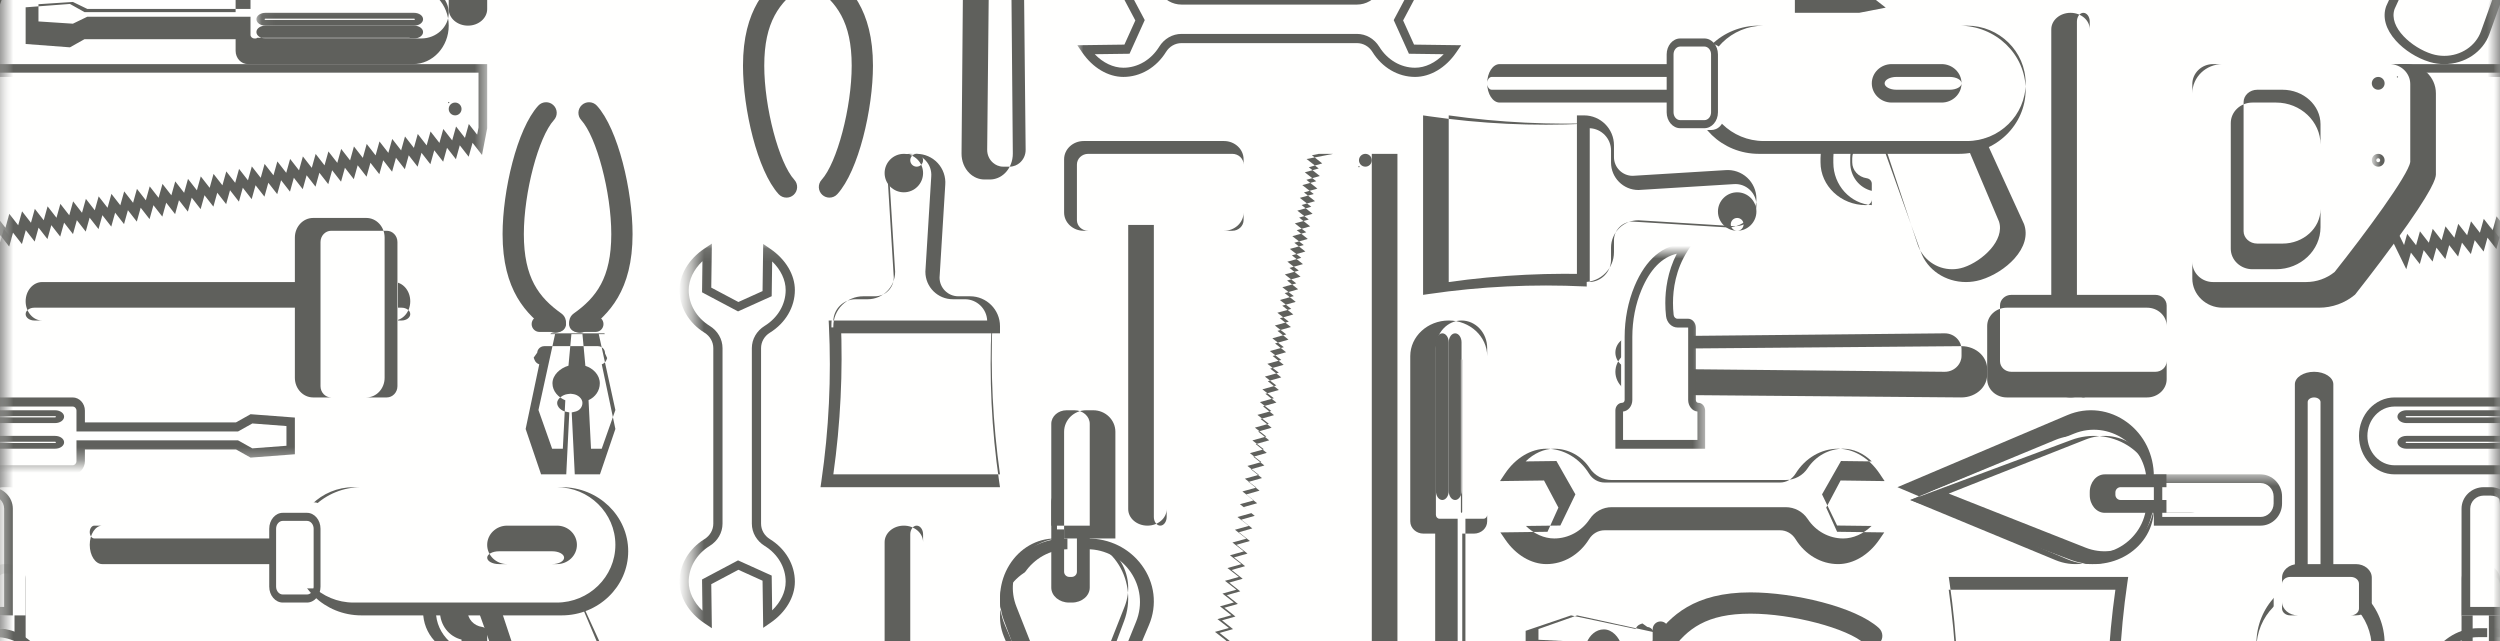 <?xml version="1.0" encoding="UTF-8"?>
<svg width="195px" height="50px" viewBox="0 0 195 50" version="1.1" xmlns="http://www.w3.org/2000/svg" xmlns:xlink="http://www.w3.org/1999/xlink">
    <rect x="0" y="0" width="195" height="50" fill="#333333" stroke="none"/>
    <title>tools pattern-01</title>
    <defs>
        <polygon id="path-1" points="0.468 -2.27373675e-13 195.468 -2.27373675e-13 195.468 156 0.468 156"></polygon>
        <polygon id="path-3" points="-0.705 -2.27373675e-13 97.295 -2.27373675e-13 97.295 149 -0.705 149"></polygon>
        <polygon id="path-5" points="-0.532 0.784 16.468 0.784 16.468 20.784 -0.532 20.784"></polygon>
        <polygon id="path-7" points="0.468 -0.379 107.468 -0.379 107.468 110.621 0.468 110.621"></polygon>
        <polygon id="path-9" points="0.468 -0.668 133.468 -0.668 133.468 50.332 0.468 50.332"></polygon>
        <polygon id="path-11" points="0.468 -0.344 38.468 -0.344 38.468 57.656 0.468 57.656"></polygon>
        <polygon id="path-13" points="-0.003 -0.846 24.997 -0.846 24.997 38.154 -0.003 38.154"></polygon>
        <polygon id="path-15" points="0.583 0.109 137.583 0.109 137.583 58.109 0.583 58.109"></polygon>
        <polygon id="path-17" points="0.078 0.291 133.078 0.291 133.078 77.291 0.078 77.291"></polygon>
        <polygon id="path-19" points="0.356 0.6 168.356 0.6 168.356 40.6 0.356 40.6"></polygon>
        <polygon id="path-21" points="-0.008 -0.366 42.992 -0.366 42.992 102.634 -0.008 102.634"></polygon>
        <polygon id="path-23" points="0.468 -0.283 133.468 -0.283 133.468 128.717 0.468 128.717"></polygon>
        <polygon id="path-25" points="0.523 -0.216 130.523 -0.216 130.523 86.784 0.523 86.784"></polygon>
        <polygon id="path-27" points="0.001 0.061 111.001 0.061 111.001 98.061 0.001 98.061"></polygon>
        <polygon id="path-29" points="-0.204 0.717 8.796 0.717 8.796 72.717 -0.204 72.717"></polygon>
    </defs>
    <g id="tools-pattern-01" stroke="none" stroke-width="1" fill="none" fill-rule="evenodd">
        <g id="Group-5" transform="translate(-0.468, -79)">
            <mask id="mask-2" fill="white">
                <use xlink:href="#path-1"></use>
            </mask>
            <g id="Clip-2"></g>
            <polygon id="Fill-1" fill="#FFFFFE" mask="url(#mask-2)" points="0.468 156 195.468 156 195.468 -2.27373675e-13 0.468 -2.27373675e-13"></polygon>
        </g>
        <path d="M90.512,40.546 L90.512,40.546 C89.955,40.546 89.505,40.095 89.505,39.54 L89.505,11.108 C89.505,10.553 89.955,10.102 90.512,10.102 C91.067,10.102 91.517,10.553 91.517,11.108 L91.517,39.54 C91.517,40.095 91.067,40.546 90.512,40.546" id="Fill-11" fill="#FFFFFE"></path>
        <path d="M90.5,11 C90.224,11 90,11.304 90,11.679 L90,40.321 C90,40.696 90.224,41 90.5,41 C90.776,41 91,40.696 91,40.321 L91,11.679 C91,11.304 90.776,11 90.5,11 Z M89.5,41 C88.673,41 88,40.422 88,39.71 L88,12.29 C88,11.578 88.673,11 89.5,11 C90.327,11 91,11.578 91,12.29 L91,39.71 C91,40.422 90.327,41 89.5,41 L89.5,41 Z" id="Fill-12" fill="#5F605C"></path>
        <path d="M95.898,17.545 L85.124,17.545 C84.476,17.545 83.95,17.02 83.95,16.371 L83.95,11.984 C83.95,11.335 84.476,10.81 85.124,10.81 L95.898,10.81 C96.546,10.81 97.072,11.335 97.072,11.984 L97.072,16.371 C97.072,17.02 96.546,17.545 95.898,17.545" id="Fill-13" fill="#FFFFFE"></path>
        <path d="M84.878,12 C84.394,12 84,12.373 84,12.832 L84,17.168 C84,17.627 84.394,18 84.878,18 L96.121,18 C96.605,18 97,17.627 97,17.168 L97,12.832 C97,12.373 96.605,12 96.121,12 L84.878,12 Z M95.471,18 L84.529,18 C83.686,18 83,17.361 83,16.575 L83,12.425 C83,11.639 83.686,11 84.529,11 L95.471,11 C96.314,11 97,11.639 97,12.425 L97,16.575 C97,17.361 96.314,18 95.471,18 L95.471,18 Z" id="Fill-14" fill="#5F605C"></path>
        <path d="M162.127,0.485 L162.127,0.485 C162.683,0.485 163.133,0.935 163.133,1.491 L163.133,29.922 C163.133,30.478 162.683,30.929 162.127,30.929 C161.572,30.929 161.121,30.478 161.121,29.922 L161.121,1.491 C161.121,0.935 161.572,0.485 162.127,0.485" id="Fill-15" fill="#FFFFFE"></path>
        <path d="M162.5,31 C162.776,31 163,30.695 163,30.32 L163,1.679 C163,1.305 162.776,1 162.5,1 C162.224,1 162,1.305 162,1.679 L162,30.32 C162,30.695 162.224,31 162.5,31 Z M161.5,1 C162.327,1 163,1.579 163,2.29 L163,29.71 C163,30.422 162.327,31 161.5,31 C160.673,31 160,30.422 160,29.71 L160,2.29 C160,1.579 160.673,1 161.5,1 L161.5,1 Z" id="Fill-16" fill="#5F605C"></path>
        <path d="M156.741,23.485 L167.514,23.485 C168.163,23.485 168.688,24.011 168.688,24.659 L168.688,29.047 C168.688,29.695 168.163,30.221 167.514,30.221 L156.741,30.221 C156.092,30.221 155.567,29.695 155.567,29.047 L155.567,24.659 C155.567,24.011 156.092,23.485 156.741,23.485" id="Fill-17" fill="#FFFFFE"></path>
        <path d="M168.121,29 C168.606,29 169,28.627 169,28.168 L169,23.832 C169,23.373 168.606,23 168.121,23 L156.879,23 C156.394,23 156,23.373 156,23.832 L156,28.168 C156,28.627 156.394,29 156.879,29 L168.121,29 Z M156.53,24 L167.47,24 C168.314,24 169,24.639 169,25.424 L169,29.576 C169,30.361 168.314,31 167.47,31 L156.53,31 C155.686,31 155,30.361 155,29.576 L155,25.424 C155,24.639 155.686,24 156.53,24 L156.53,24 Z" id="Fill-18" fill="#5F605C"></path>
        <path d="M1.307,24.344 L1.307,24.344 C1.307,23.788 1.757,23.338 2.313,23.338 L30.745,23.338 C31.3,23.338 31.751,23.788 31.751,24.344 C31.751,24.9 31.3,25.35 30.745,25.35 L2.313,25.35 C1.757,25.35 1.307,24.9 1.307,24.344" id="Fill-19" fill="#FFFFFE"></path>
        <path d="M32,24.5 C32,24.224 31.695,24 31.321,24 L2.679,24 C2.305,24 2,24.224 2,24.5 C2,24.776 2.305,25 2.679,25 L31.321,25 C31.695,25 32,24.776 32,24.5 Z M2,23.5 C2,22.673 2.579,22 3.29,22 L30.71,22 C31.421,22 32,22.673 32,23.5 C32,24.327 31.421,25 30.71,25 L3.29,25 C2.579,25 2,24.327 2,23.5 L2,23.5 Z" id="Fill-20" fill="#5F605C"></path>
        <path d="M24.307,29.731 L24.307,18.957 C24.307,18.309 24.833,17.783 25.481,17.783 L29.869,17.783 C30.517,17.783 31.043,18.309 31.043,18.957 L31.043,29.731 C31.043,30.379 30.517,30.905 29.869,30.905 L25.481,30.905 C24.833,30.905 24.307,30.379 24.307,29.731" id="Fill-21" fill="#FFFFFE"></path>
        <path d="M31,18.879 C31,18.395 30.627,18 30.168,18 L25.832,18 C25.373,18 25,18.395 25,18.879 L25,30.122 C25,30.606 25.373,31 25.832,31 L30.168,31 C30.627,31 31,30.606 31,30.122 L31,18.879 Z M23,29.471 L23,18.529 C23,17.686 23.639,17 24.424,17 L28.576,17 C29.361,17 30,17.686 30,18.529 L30,29.471 C30,30.314 29.361,31 28.576,31 L24.424,31 C23.639,31 23,30.314 23,29.471 L23,29.471 Z" id="Fill-22" fill="#5F605C"></path>
        <path d="M36.789,1.329 L36.789,1.329 C36.233,1.329 35.783,0.879 35.783,0.323 L35.783,-28.109 C35.783,-28.664 36.233,-29.115 36.789,-29.115 C37.345,-29.115 37.795,-28.664 37.795,-28.109 L37.795,0.323 C37.795,0.879 37.345,1.329 36.789,1.329" id="Fill-27" fill="#FFFFFE"></path>
        <path d="M37.5,-30 C37.224,-30 37,-29.695 37,-29.321 L37,-0.68 C37,-0.305 37.224,-3.55271368e-14 37.5,-3.55271368e-14 C37.776,-3.55271368e-14 38,-0.305 38,-0.68 L38,-29.321 C38,-29.695 37.776,-30 37.5,-30 Z M36.5,2 C35.673,2 35,1.421 35,0.709 L35,-26.71 C35,-27.421 35.673,-28 36.5,-28 C37.327,-28 38,-27.421 38,-26.71 L38,0.709 C38,1.421 37.327,2 36.5,2 L36.5,2 Z" id="Fill-28" fill="#5F605C"></path>
        <path d="M78.366,13.544 L77.955,13.544 C77.185,13.544 76.563,12.787 76.571,11.86 L76.776,-12.975 C76.784,-13.889 77.401,-14.626 78.16,-14.626 C78.919,-14.626 79.537,-13.889 79.545,-12.975 L79.75,11.86 C79.758,12.787 79.136,13.544 78.366,13.544" id="Fill-39" fill="#FFFFFE"></path>
        <path d="M78.5,-14 C77.815,-14 77.253,-13.418 77.245,-12.703 L77,11.675 C76.996,12.081 77.17,12.46 77.477,12.715 C77.633,12.845 77.895,13 78.255,13 L78.745,13 C79.104,13 79.367,12.845 79.523,12.715 C79.831,12.46 80.005,12.081 80,11.675 L79.754,-12.703 C79.748,-13.418 79.185,-14 78.5,-14 Z M77.214,14 L76.786,14 C76.355,14 75.94,13.826 75.617,13.51 C75.22,13.124 74.995,12.562 75,11.97 L75.214,-13.009 C75.224,-14.107 76.025,-15 77,-15 C77.976,-15 78.777,-14.107 78.786,-13.009 L79,11.97 C79.005,12.562 78.78,13.124 78.383,13.51 C78.06,13.826 77.644,14 77.214,14 L77.214,14 Z" id="Fill-40" fill="#5F605C"></path>
        <g id="Group-52" transform="translate(55.705, -79)">
            <mask id="mask-4" fill="white">
                <use xlink:href="#path-3"></use>
            </mask>
            <g id="Clip-47"></g>
        </g>
        <path d="M50,-1 L54.689,-12.33 C55.232,-13.64 55.057,-15.111 54.222,-16.265 C53.425,-17.368 52.176,-18 50.798,-18 L49.202,-18 C47.824,-18 46.575,-17.368 45.778,-16.265 C44.943,-15.111 44.768,-13.64 45.311,-12.33 L50,-1 Z M50.157,-20 L51.843,-20 C53.54,-20 55.075,-19.243 56.053,-17.924 C57.069,-16.554 57.282,-14.808 56.622,-13.254 L51,0 L45.378,-13.254 C44.718,-14.808 44.931,-16.554 45.947,-17.924 C46.925,-19.243 48.46,-20 50.157,-20 L50.157,-20 Z" id="Fill-66" fill="#5F605C"></path>
        <path d="M83.294,42.983 L84.856,42.983 C88.006,42.983 90.155,46.288 88.973,49.314 L84.075,61.849 L79.177,49.314 C77.995,46.288 80.144,42.983 83.294,42.983" id="Fill-73" fill="#FFFFFE"></path>
        <path d="M83,61 L87.689,49.671 C88.231,48.361 88.057,46.889 87.222,45.735 C86.424,44.633 85.176,44 83.798,44 L82.202,44 C80.823,44 79.575,44.633 78.778,45.735 C77.943,46.889 77.769,48.361 78.311,49.671 L83,61 Z M83.157,42 L84.843,42 C86.54,42 88.075,42.756 89.053,44.076 C90.069,45.446 90.282,47.192 89.622,48.746 L84,62 L78.378,48.746 C77.718,47.192 77.931,45.446 78.947,44.076 C79.925,42.756 81.46,42 83.157,42 L83.157,42 Z" id="Fill-74" fill="#5F605C"></path>
        <path d="M83.352,42.839 L84.798,42.839 C87.718,42.839 89.709,45.795 88.614,48.5 L84.075,59.711 L79.536,48.5 C78.44,45.795 80.432,42.839 83.352,42.839" id="Fill-75" fill="#FFFFFE"></path>
        <path d="M83.5,58 L87.717,47.319 C88.196,46.107 88.062,44.79 87.35,43.706 C86.637,42.622 85.496,42 84.221,42 L82.779,42 C81.503,42 80.364,42.622 79.651,43.706 C78.938,44.79 78.804,46.107 79.282,47.319 L83.5,58 Z M82.301,42 L83.699,42 C85.132,42 86.464,42.77 87.265,44.061 C88.066,45.351 88.222,46.984 87.685,48.426 L83,61 L78.315,48.426 C77.778,46.984 77.934,45.351 78.735,44.061 C79.535,42.77 80.868,42 82.301,42 L82.301,42 Z" id="Fill-76" fill="#5F605C"></path>
        <path d="M83.986,38.084 L84.163,38.084 C84.565,38.084 84.89,38.41 84.89,38.811 L84.89,44.855 C84.89,45.257 84.565,45.582 84.163,45.582 L83.986,45.582 C83.585,45.582 83.259,45.257 83.259,44.855 L83.259,38.811 C83.259,38.41 83.585,38.084 83.986,38.084" id="Fill-77" fill="#FFFFFE"></path>
        <path d="M83.591,45 C83.817,45 84,44.819 84,44.595 L84,38.405 C84,38.182 83.817,38 83.591,38 L83.408,38 C83.183,38 83,38.182 83,38.405 L83,44.595 C83,44.819 83.183,45 83.408,45 L83.591,45 Z M83.384,38 L83.615,38 C84.379,38 85,38.524 85,39.168 L85,45.832 C85,46.476 84.379,47 83.615,47 L83.384,47 C82.621,47 82,46.476 82,45.832 L82,39.168 C82,38.524 82.621,38 83.384,38 L83.384,38 Z" id="Fill-78" fill="#5F605C"></path>
        <path d="M83.808,31.853 L84.342,31.853 C85.095,31.853 85.706,32.464 85.706,33.217 L85.706,41.292 L82.444,41.292 L82.444,33.217 C82.444,32.464 83.055,31.853 83.808,31.853" id="Fill-79" fill="#FFFFFE"></path>
        <path d="M85,41 L85,33.058 C85,32.474 84.465,32 83.808,32 L83.192,32 C82.535,32 82,32.474 82,33.058 L82,41 L85,41 Z M84.728,32 L85.272,32 C86.224,32 87,32.753 87,33.679 L87,42 L83,42 L83,33.679 C83,32.753 83.776,32 84.728,32 L84.728,32 Z" id="Fill-80" fill="#5F605C"></path>
        <polyline id="Fill-109" fill="#FFFFFE" points="107.991 58.487 107.991 11.858 103.385 11.858 102.076 12.109 102.96 12.794 101.883 13.091 102.767 13.774 101.69 14.072 102.574 14.755 101.496 15.052 102.381 15.736 101.304 16.034 102.188 16.717 101.11 17.015 101.995 17.698 100.918 17.995 101.802 18.679 100.724 18.977 101.609 19.66 100.531 19.957 101.415 20.641 100.338 20.938 101.222 21.622 100.145 21.92 101.029 22.603 99.952 22.9 100.836 23.584 99.758 23.881 100.643 24.564 99.566 24.862 100.45 25.546 99.372 25.843 100.257 26.527 99.179 26.824 100.063 27.507 98.986 27.805 99.871 28.489 98.793 28.786 99.677 29.47 98.6 29.767 99.484 30.45 98.407 30.748 99.291 31.432 98.213 31.729 99.098 32.413 98.021 32.71 98.905 33.393 97.827 33.691 98.712 34.375 97.635 34.672 98.519 35.356 97.441 35.653 98.326 36.336 97.248 36.634 98.132 37.318 97.055 37.615 97.939 38.299 96.862 38.596 97.746 39.279 96.669 39.577 97.553 40.26 96.475 40.558 97.36 41.242 96.283 41.539 97.166 42.222 96.089 42.519 96.974 43.203 95.896 43.501 96.78 44.185 95.703 44.482 96.588 45.165 95.51 45.462 96.394 46.146 95.317 46.444 96.202 47.127 95.124 47.425 96.008 48.108 94.93 48.405 95.815 49.089 94.738 49.386 95.622 50.07 94.544 50.368 95.429 51.051 94.351 51.348 95.235 52.032 94.158 52.329 95.043 53.013 93.965 53.311 94.849 53.994 93.772 54.291 94.656 54.975 93.579 55.272 94.463 55.956 93.386 56.254 97.991 58.487 107.991 58.487"></polyline>
        <path d="M95.049,54.96 L94,55.258 L94.861,55.942 L94.015,56.182 L97.661,58 L107,58 L107,12 L102.869,12 L102.328,12.107 L103.134,12.747 L102.085,13.045 L102.947,13.729 L101.897,14.026 L102.758,14.711 L101.709,15.008 L102.57,15.692 L101.521,15.99 L102.382,16.674 L101.333,16.971 L102.194,17.656 L101.145,17.953 L102.006,18.637 L100.957,18.935 L101.818,19.619 L100.769,19.917 L101.63,20.601 L100.581,20.899 L101.442,21.582 L100.393,21.881 L101.254,22.564 L100.205,22.862 L101.066,23.546 L100.017,23.844 L100.878,24.527 L99.829,24.826 L100.69,25.509 L99.641,25.807 L100.502,26.491 L99.453,26.789 L100.314,27.473 L99.265,27.77 L100.126,28.454 L99.076,28.752 L99.938,29.436 L98.889,29.734 L99.75,30.418 L98.7,30.715 L99.562,31.4 L98.513,31.697 L99.374,32.381 L98.324,32.679 L99.186,33.363 L98.136,33.66 L98.997,34.345 L97.949,34.642 L98.81,35.326 L97.76,35.624 L98.621,36.308 L97.573,36.605 L98.434,37.29 L97.384,37.587 L98.245,38.271 L97.197,38.569 L98.057,39.253 L97.008,39.55 L97.87,40.235 L96.82,40.532 L97.681,41.216 L96.632,41.514 L97.494,42.198 L96.444,42.495 L97.305,43.18 L96.256,43.477 L97.118,44.161 L96.068,44.459 L96.929,45.143 L95.88,45.441 L96.741,46.125 L95.692,46.423 L96.553,47.106 L95.504,47.404 L96.365,48.088 L95.316,48.386 L96.177,49.07 L95.128,49.368 L95.989,50.051 L94.94,50.349 L95.801,51.033 L94.752,51.331 L95.613,52.015 L94.564,52.313 L95.425,52.997 L94.376,53.294 L95.237,53.978 L94.188,54.276 L95.049,54.96 Z M93,57.309 L94.297,56.949 L93.405,56.255 L94.491,55.953 L93.6,55.26 L94.686,54.957 L93.794,54.264 L94.881,53.962 L93.989,53.268 L95.075,52.966 L94.183,52.273 L95.27,51.97 L94.378,51.277 L95.464,50.975 L94.572,50.281 L95.659,49.979 L94.767,49.286 L95.853,48.983 L94.962,48.29 L96.048,47.988 L95.157,47.294 L96.243,46.992 L95.352,46.299 L96.437,45.996 L95.547,45.303 L96.632,45.001 L95.741,44.307 L96.827,44.005 L95.936,43.312 L97.022,43.009 L96.13,42.316 L97.217,42.014 L96.325,41.321 L97.411,41.018 L96.519,40.325 L97.606,40.023 L96.714,39.329 L97.8,39.027 L96.908,38.333 L97.995,38.031 L97.103,37.338 L98.189,37.036 L97.298,36.342 L98.384,36.04 L97.493,35.346 L98.579,35.044 L97.688,34.351 L98.773,34.049 L97.882,33.355 L98.968,33.053 L98.077,32.36 L99.163,32.058 L98.272,31.364 L99.358,31.062 L98.466,30.368 L99.553,30.066 L98.661,29.373 L99.747,29.071 L98.855,28.377 L99.942,28.075 L99.05,27.381 L100.136,27.08 L99.244,26.386 L100.331,26.084 L99.439,25.39 L100.526,25.089 L99.634,24.394 L100.72,24.093 L99.829,23.399 L100.915,23.097 L100.023,22.403 L101.109,22.102 L100.218,21.407 L101.304,21.106 L100.413,20.412 L101.498,20.111 L100.608,19.416 L101.693,19.115 L100.802,18.42 L101.888,18.119 L100.997,17.425 L102.083,17.124 L101.191,16.429 L102.278,16.128 L101.386,15.434 L102.472,15.132 L101.58,14.438 L102.667,14.137 L101.775,13.442 L102.861,13.141 L101.913,12.403 L103.991,12 L109,12 L109,60 L98.509,60 L93,57.309 L93,57.309 Z" id="Fill-110" fill="#5F605C"></path>
        <path d="M105.963,14.21 C105.618,14.21 105.338,13.93 105.338,13.585 C105.338,13.24 105.618,12.96 105.963,12.96 C106.308,12.96 106.588,13.24 106.588,13.585 C106.588,13.93 106.308,14.21 105.963,14.21" id="Fill-115" fill="#FFFFFE"></path>
        <path d="M106.05,13 C106.05,12.972 106.028,12.95 106,12.95 C105.972,12.95 105.95,12.972 105.95,13 C105.95,13.028 105.972,13.05 106,13.05 C106.028,13.05 106.05,13.028 106.05,13 Z M106,12.5 C106,12.224 106.224,12 106.5,12 C106.776,12 107,12.224 107,12.5 C107,12.776 106.776,13 106.5,13 C106.224,13 106,12.776 106,12.5 L106,12.5 Z" id="Fill-116" fill="#5F605C"></path>
        <path d="M151.951,-43.96 L153,-44.258 L152.139,-44.942 L152.985,-45.182 L149.339,-47 L140.001,-47 L140,-1 L144.131,-1 L144.672,-1.107 L143.866,-1.748 L144.915,-2.045 L144.054,-2.729 L145.103,-3.027 L144.242,-3.711 L145.291,-4.008 L144.43,-4.693 L145.479,-4.99 L144.618,-5.674 L145.667,-5.972 L144.806,-6.656 L145.855,-6.954 L144.994,-7.638 L146.043,-7.935 L145.182,-8.619 L146.231,-8.917 L145.37,-9.601 L146.419,-9.899 L145.558,-10.583 L146.607,-10.88 L145.746,-11.564 L146.795,-11.862 L145.934,-12.546 L146.983,-12.844 L146.123,-13.528 L147.171,-13.825 L146.31,-14.51 L147.359,-14.807 L146.498,-15.491 L147.547,-15.789 L146.686,-16.473 L147.736,-16.771 L146.874,-17.455 L147.923,-17.752 L147.062,-18.436 L148.112,-18.734 L147.25,-19.418 L148.3,-19.715 L147.439,-20.4 L148.487,-20.697 L147.626,-21.381 L148.675,-21.679 L147.815,-22.363 L148.863,-22.661 L148.002,-23.345 L149.052,-23.642 L148.191,-24.326 L149.239,-24.624 L148.379,-25.308 L149.428,-25.606 L148.566,-26.29 L149.616,-26.587 L148.755,-27.272 L149.804,-27.569 L148.942,-28.253 L149.992,-28.551 L149.131,-29.235 L150.179,-29.532 L149.318,-30.217 L150.368,-30.514 L149.507,-31.198 L150.555,-31.496 L149.695,-32.18 L150.744,-32.478 L149.883,-33.162 L150.932,-33.459 L150.071,-34.143 L151.12,-34.441 L150.258,-35.125 L151.308,-35.423 L150.447,-36.107 L151.496,-36.404 L150.634,-37.088 L151.684,-37.386 L150.823,-38.07 L151.872,-38.368 L151.011,-39.052 L152.06,-39.349 L151.199,-40.034 L152.248,-40.331 L151.387,-41.015 L152.436,-41.313 L151.575,-41.997 L152.624,-42.294 L151.763,-42.979 L152.812,-43.276 L151.951,-43.96 Z M156,-44.309 L154.704,-43.948 L155.595,-43.255 L154.509,-42.953 L155.4,-42.259 L154.314,-41.957 L155.206,-41.263 L154.119,-40.962 L155.011,-40.268 L153.925,-39.966 L154.816,-39.272 L153.73,-38.97 L154.622,-38.276 L153.535,-37.975 L154.427,-37.281 L153.341,-36.979 L154.233,-36.285 L153.146,-35.983 L154.038,-35.29 L152.952,-34.988 L153.843,-34.294 L152.757,-33.992 L153.648,-33.298 L152.562,-32.996 L153.453,-32.303 L152.368,-32.001 L153.259,-31.307 L152.173,-31.005 L153.064,-30.311 L151.979,-30.01 L152.869,-29.316 L151.784,-29.014 L152.675,-28.32 L151.589,-28.018 L152.48,-27.325 L151.394,-27.023 L152.286,-26.329 L151.199,-26.027 L152.091,-25.333 L151.005,-25.031 L151.897,-24.338 L150.81,-24.036 L151.702,-23.342 L150.616,-23.04 L151.508,-22.346 L150.421,-22.045 L151.313,-21.351 L150.226,-21.049 L151.118,-20.355 L150.032,-20.053 L150.923,-19.36 L149.837,-19.058 L150.729,-18.364 L149.643,-18.062 L150.534,-17.368 L149.448,-17.067 L150.339,-16.373 L149.254,-16.071 L150.144,-15.377 L149.059,-15.075 L149.95,-14.382 L148.864,-14.08 L149.755,-13.386 L148.669,-13.084 L149.56,-12.39 L148.474,-12.088 L149.366,-11.395 L148.28,-11.093 L149.171,-10.399 L148.085,-10.097 L148.977,-9.403 L147.89,-9.101 L148.782,-8.408 L147.696,-8.106 L148.588,-7.412 L147.501,-7.11 L148.393,-6.416 L147.307,-6.115 L148.199,-5.421 L147.112,-5.119 L148.004,-4.425 L146.918,-4.123 L147.809,-3.43 L146.723,-3.128 L147.614,-2.434 L146.528,-2.132 L147.419,-1.438 L146.334,-1.137 L147.225,-0.443 L146.139,-0.141 L147.088,0.597 L145.01,1 L140,1 L140.001,-47 L150.491,-47 L156,-44.309 L156,-44.309 Z" id="Fill-122" fill="#5F605C"></path>
        <path d="M45.946,7.974 C46.171,7.974 46.396,8.065 46.559,8.245 C48.222,10.071 49.34,14.9 49.34,18.264 C49.34,22.646 47.503,24.536 45.706,25.807 C45.332,26.072 44.814,25.983 44.549,25.609 C44.285,25.235 44.374,24.717 44.748,24.453 C46.508,23.207 47.68,21.678 47.68,18.264 C47.68,15.013 46.539,10.688 45.333,9.362 C45.024,9.024 45.049,8.499 45.388,8.191 C45.546,8.046 45.746,7.974 45.946,7.974" id="Fill-137" fill="#5F605C"></path>
        <path d="M45.003,24.665 L46.459,24.665 C46.798,24.665 47.072,24.94 47.072,25.278 C47.072,25.617 46.798,25.891 46.459,25.891 L45.003,25.891 C44.665,25.891 44.39,25.617 44.39,25.278 C44.39,24.94 44.665,24.665 45.003,24.665" id="Fill-138" fill="#5F605C"></path>
        <path d="M42.595,7.974 C42.794,7.974 42.994,8.046 43.153,8.191 C43.492,8.499 43.517,9.024 43.208,9.362 C42.001,10.688 40.86,15.013 40.86,18.264 C40.86,21.678 42.033,23.207 43.793,24.453 C44.167,24.717 44.256,25.235 43.991,25.609 C43.727,25.983 43.209,26.072 42.835,25.807 C41.038,24.536 39.201,22.646 39.201,18.264 C39.201,14.9 40.318,10.071 41.981,8.245 C42.145,8.065 42.37,7.974 42.595,7.974" id="Fill-139" fill="#5F605C"></path>
        <path d="M43.538,24.665 L42.081,24.665 C41.743,24.665 41.468,24.94 41.468,25.278 C41.468,25.617 41.743,25.891 42.081,25.891 L43.538,25.891 C43.876,25.891 44.151,25.617 44.151,25.278 C44.151,24.94 43.876,24.665 43.538,24.665" id="Fill-140" fill="#5F605C"></path>
        <path d="M41.925,26.834 C41.956,26.923 42.041,26.983 42.136,26.983 L42.36,26.983 L41.314,32.081 L42.33,35.15 L43.601,35.15 L43.793,31.133 C43.344,31.036 42.924,30.638 42.924,30.161 C42.924,29.651 43.477,29.231 43.971,29.174 L44.161,26.983 L44.29,26.983 L44.48,29.177 C44.964,29.244 45.422,29.658 45.422,30.161 C45.422,30.631 45.096,31.024 44.658,31.128 L44.85,35.15 L46.12,35.15 L47.137,32.081 L46.091,26.983 L46.314,26.983 C46.41,26.983 46.494,26.923 46.526,26.834 L46.386,26.511 C46.428,26.39 46.339,26.264 46.21,26.264 L42.325,26.264 C42.197,26.264 42.107,26.39 42.15,26.511 L41.925,26.834" id="Fill-141" fill="#FFFFFE"></path>
        <path d="M47.143,26 L42.98,26 L42.934,26.061 L43.296,26.061 L42,31.981 L43.066,35 L43.901,35 L44.094,31.224 C43.565,31.006 43.092,30.526 43.092,29.902 C43.092,29.248 43.692,28.713 44.341,28.524 L44.569,26.061 L45.431,26.061 L45.659,28.535 C46.254,28.726 46.785,29.234 46.785,29.902 C46.785,30.472 46.436,30.975 45.906,31.211 L46.099,35 L46.934,35 L48,31.981 L46.704,26.061 L47.172,26.061 L47.143,26 Z M42.456,27 L46.635,27 C46.815,27 46.985,27.086 47.09,27.23 C47.16,27.327 47.195,27.443 47.191,27.559 L47.358,27.931 L47.311,28.06 C47.249,28.232 47.109,28.362 46.938,28.418 L48,33.459 L46.796,37 L44.832,37 L44.594,32.17 L44.882,32.103 C45.205,32.028 45.43,31.751 45.43,31.428 C45.43,31.075 45.065,30.788 44.724,30.741 L44.506,30.712 L44.268,30.739 C43.901,30.781 43.457,31.098 43.457,31.428 C43.457,31.762 43.796,32.041 44.11,32.106 L44.406,32.168 L44.168,37 L42.204,37 L41,33.459 L42.062,28.418 C41.891,28.362 41.751,28.232 41.689,28.06 L41.628,27.892 L41.9,27.512 C41.906,27.412 41.94,27.314 42.001,27.23 C42.106,27.086 42.276,27 42.456,27 L42.456,27 Z" id="Fill-142" fill="#5F605C"></path>
        <g id="Group-152" transform="translate(-0.468, -15.784)">
            <mask id="mask-6" fill="white">
                <use xlink:href="#path-5"></use>
            </mask>
            <g id="Clip-145"></g>
            <path d="M-5.086,18.619 L-5.086,18.619 C-6.959,18.058 -9.041,16.229 -8.421,14.534 L-3.498,4 C-2.877,2.306 -0.856,1.387 1.017,1.948 C2.89,2.51 3.906,4.338 3.285,6.033 L-0.571,16.567 C-1.191,18.262 -3.213,19.18 -5.086,18.619" id="Fill-146" fill="#FFFFFE" mask="url(#mask-6)"></path>
            <path d="M-4.845,19.995 L-4.83,19.999 C-4.521,20.094 -4.202,20.141 -3.88,20.141 C-2.577,20.141 -1.426,19.373 -1.015,18.228 L2.618,8.093 C2.871,7.386 2.811,6.629 2.45,5.964 C2.088,5.298 1.467,4.802 0.702,4.568 C0.393,4.474 0.074,4.426 -0.248,4.426 C-1.551,4.426 -2.702,5.195 -3.112,6.339 L-3.122,6.363 L-7.754,16.486 C-8.257,17.925 -6.375,19.519 -4.845,19.995 Z M-3.88,20.784 C-4.257,20.784 -4.631,20.731 -4.993,20.625 L-4.995,20.625 L-5.048,20.608 C-6.019,20.312 -6.994,19.693 -7.658,18.952 C-8.447,18.073 -8.714,17.121 -8.41,16.273 L-8.4,16.248 L-3.768,6.124 C-3.259,4.724 -1.847,3.784 -0.248,3.784 C0.148,3.784 0.541,3.842 0.92,3.958 C1.862,4.247 2.625,4.856 3.071,5.675 C3.516,6.494 3.589,7.425 3.277,8.295 L-0.356,18.43 C-0.86,19.838 -2.277,20.784 -3.88,20.784 L-3.88,20.784 Z" id="Fill-147" fill="#5F605C" mask="url(#mask-6)"></path>
        </g>
        <g id="Group-168" transform="translate(-0.468, -74.621)">
            <mask id="mask-8" fill="white">
                <use xlink:href="#path-7"></use>
            </mask>
            <g id="Clip-163"></g>
            <path d="M19.036,108.275 L6.433,108.275 L6.433,106.654 C6.433,106.476 6.299,106.331 6.133,106.331 L-6.753,106.331 C-7.923,106.331 -8.875,107.358 -8.875,108.622 C-8.875,109.885 -7.923,110.913 -6.753,110.913 L6.133,110.913 C6.299,110.913 6.433,110.768 6.433,110.59 L6.433,108.969 L19.036,108.969 L20.151,109.593 L22.811,109.391 L22.811,107.853 L20.151,107.651 L19.036,108.275 Z M-6.753,105.621 L6.133,105.621 C6.661,105.621 7.09,106.085 7.09,106.654 L7.09,107.567 L18.875,107.567 L20.013,106.929 L23.468,107.191 L23.468,110.053 L20.013,110.315 L18.875,109.677 L7.09,109.677 L7.09,110.59 C7.09,111.159 6.661,111.621 6.133,111.621 L-6.753,111.621 C-8.286,111.621 -9.532,110.276 -9.532,108.622 C-9.532,106.967 -8.286,105.621 -6.753,105.621 L-6.753,105.621 Z" id="Fill-165" fill="#5F605C" mask="url(#mask-8)"></path>
            <path d="M4.767,107.177 C4.801,107.177 4.83,107.154 4.83,107.127 C4.83,107.099 4.801,107.077 4.767,107.077 L-6.832,107.077 C-6.866,107.077 -6.894,107.099 -6.894,107.127 C-6.894,107.154 -6.866,107.177 -6.832,107.177 L4.767,107.177 Z M-6.832,106.621 L4.767,106.621 C5.153,106.621 5.468,106.846 5.468,107.121 C5.468,107.397 5.153,107.621 4.767,107.621 L-6.832,107.621 C-7.218,107.621 -7.532,107.397 -7.532,107.121 C-7.532,106.846 -7.218,106.621 -6.832,106.621 L-6.832,106.621 Z" id="Fill-166" fill="#5F605C" mask="url(#mask-8)"></path>
            <path d="M4.767,109.177 C4.801,109.177 4.83,109.154 4.83,109.127 C4.83,109.099 4.801,109.077 4.767,109.077 L-6.832,109.077 C-6.866,109.077 -6.894,109.099 -6.894,109.127 C-6.894,109.154 -6.866,109.177 -6.832,109.177 L4.767,109.177 Z M-6.832,108.621 L4.767,108.621 C5.153,108.621 5.468,108.846 5.468,109.121 C5.468,109.397 5.153,109.621 4.767,109.621 L-6.832,109.621 C-7.218,109.621 -7.532,109.397 -7.532,109.121 C-7.532,108.846 -7.218,108.621 -6.832,108.621 L-6.832,108.621 Z" id="Fill-167" fill="#5F605C" mask="url(#mask-8)"></path>
        </g>
        <path d="M114.303,53.187 L114.303,40.46 L115.718,40.46 C115.873,40.46 116,40.324 116,40.157 L116,27.143 C116,25.961 115.103,25 114,25 C112.898,25 112,25.961 112,27.143 L112,40.157 C112,40.324 112.127,40.46 112.282,40.46 L113.697,40.46 L113.697,53.187 L113.152,54.314 L113.328,57 L114.672,57 L114.848,54.314 L114.303,53.187 Z M116,27.779 L116,40.665 C116,41.193 115.537,41.622 114.967,41.622 L114.056,41.622 L114.056,53.408 L114.692,54.545 L114.431,58 L111.569,58 L111.308,54.545 L111.944,53.408 L111.944,41.622 L111.032,41.622 C110.463,41.622 110,41.193 110,40.665 L110,27.779 C110,26.247 111.345,25 113,25 C114.654,25 116,26.247 116,27.779 L116,27.779 Z" id="Fill-172" fill="#5F605C"></path>
        <path d="M113.95,39.936 C113.95,39.971 113.973,40 114,40 C114.027,40 114.05,39.971 114.05,39.936 L114.05,28.064 C114.05,28.028 114.027,28 114,28 C113.973,28 113.95,28.028 113.95,28.064 L113.95,39.936 Z M114,26.701 L114,38.299 C114,38.685 113.776,39 113.5,39 C113.225,39 113,38.685 113,38.299 L113,26.701 C113,26.314 113.225,26 113.5,26 C113.776,26 114,26.314 114,26.701 L114,26.701 Z" id="Fill-173" fill="#5F605C"></path>
        <path d="M110.95,39.936 C110.95,39.971 110.973,40 111,40 C111.028,40 111.05,39.971 111.05,39.936 L111.05,28.064 C111.05,28.028 111.028,28 111,28 C110.973,28 110.95,28.028 110.95,28.064 L110.95,39.936 Z M113,26.701 L113,38.299 C113,38.685 112.776,39 112.5,39 C112.225,39 112,38.685 112,38.299 L112,26.701 C112,26.314 112.225,26 112.5,26 C112.776,26 113,26.314 113,26.701 L113,26.701 Z" id="Fill-174" fill="#5F605C"></path>
        <path d="M153.922,27.862 L153.922,28.273 C153.922,29.043 153.166,29.666 152.238,29.658 L127.404,29.452 C126.489,29.445 125.753,28.827 125.753,28.068 C125.753,27.309 126.489,26.692 127.404,26.684 L152.238,26.478 C153.166,26.47 153.922,27.092 153.922,27.862" id="Fill-187" fill="#FFFFFE"></path>
        <path d="M126,27.5 C126,28.184 126.582,28.747 127.297,28.754 L151.675,29 C152.081,29.004 152.46,28.83 152.715,28.523 C152.845,28.367 153,28.104 153,27.745 L153,27.255 C153,26.896 152.845,26.633 152.715,26.477 C152.46,26.169 152.081,25.995 151.675,26 L127.297,26.245 C126.582,26.252 126,26.815 126,27.5 Z M155,28.786 L155,29.214 C155,29.645 154.827,30.06 154.511,30.384 C154.124,30.781 153.562,31.006 152.97,31 L127.991,30.786 C126.894,30.777 126,29.975 126,29 C126,28.025 126.894,27.223 127.991,27.214 L152.97,27 C153.563,26.995 154.124,27.22 154.511,27.616 C154.827,27.94 155,28.356 155,28.786 L155,28.786 Z" id="Fill-188" fill="#5F605C"></path>
        <path d="M127.267,23.027 C126.717,24.18 126.447,25.446 126.447,26.724 L126.447,31.482 C126.447,31.784 126.202,32.029 125.9,32.03 C125.761,32.031 125.644,32.138 125.644,32.278 L125.644,34.835 L132.738,34.835 L132.738,32.284 C132.738,32.144 132.625,32.03 132.485,32.03 C132.181,32.03 131.937,31.784 131.937,31.482 L131.937,26.022 C131.937,25.832 131.783,25.678 131.593,25.678 L130.681,25.678 C130.348,25.678 130.065,25.433 130.021,25.103 C129.891,24.107 129.84,21.982 131.294,20.021 C129.178,20.086 127.956,21.587 127.267,23.027" id="Fill-189" fill="#FFFFFE"></path>
        <g id="Group-200" transform="translate(-0.468, 19.668)">
            <mask id="mask-10" fill="white">
                <use xlink:href="#path-9"></use>
            </mask>
            <g id="Clip-191"></g>
            <path d="M132.869,14.646 L132.869,12.433 C132.463,12.392 132.145,12.002 132.145,11.527 L132.145,5.891 C132.145,5.884 132.14,5.878 132.135,5.878 L131.311,5.878 C130.861,5.878 130.477,5.495 130.419,4.986 C130.381,4.654 130.362,4.311 130.362,3.965 C130.362,2.962 130.528,1.534 131.259,0.119 C130.099,0.392 129.172,1.341 128.502,2.947 C128.036,4.062 127.79,5.33 127.79,6.615 L127.79,11.527 C127.79,12.001 127.471,12.392 127.066,12.433 L127.066,14.646 L132.869,14.646 Z M133.468,12.356 L133.468,15.332 L126.468,15.332 L126.468,12.35 C126.468,12.021 126.705,11.752 126.996,11.751 C127.104,11.751 127.191,11.651 127.191,11.527 L127.191,6.615 C127.191,5.229 127.458,3.858 127.962,2.652 C128.839,0.552 130.185,-0.589 131.855,-0.647 L132.472,-0.668 L132.104,-0.101 C131.159,1.359 130.961,2.917 130.961,3.965 C130.961,4.282 130.978,4.595 131.013,4.897 C131.033,5.066 131.161,5.193 131.311,5.193 L132.135,5.193 C132.47,5.193 132.743,5.506 132.743,5.891 L132.743,11.527 C132.743,11.651 132.831,11.751 132.939,11.751 C133.23,11.751 133.468,12.023 133.468,12.356 L133.468,12.356 Z" id="Fill-190" fill="#5F605C" mask="url(#mask-10)"></path>
            <path d="M-1.279,29.332 L0.214,29.332 C3.228,29.332 5.284,32.659 4.153,35.707 L-0.532,48.332 L-5.218,35.707 C-6.349,32.659 -4.293,29.332 -1.279,29.332" id="Fill-192" fill="#FFFFFE" mask="url(#mask-10)"></path>
            <path d="M-0.532,46.474 L3.558,35.496 C4.022,34.251 3.892,32.897 3.201,31.782 C2.509,30.668 1.404,30.029 0.167,30.029 L-1.232,30.029 C-2.468,30.029 -3.574,30.668 -4.265,31.782 C-4.957,32.897 -5.087,34.251 -4.623,35.496 L-0.532,46.474 Z M-1.232,29.332 L0.167,29.332 C1.599,29.332 2.932,30.103 3.733,31.393 C4.533,32.684 4.69,34.316 4.153,35.758 L-0.532,48.332 L-5.217,35.758 C-5.755,34.316 -5.598,32.684 -4.797,31.393 C-3.997,30.103 -2.664,29.332 -1.232,29.332 L-1.232,29.332 Z" id="Fill-195" fill="#5F605C" mask="url(#mask-10)"></path>
            <path d="M1.083,32.6 C1.368,32.6 1.6,32.404 1.6,32.164 L1.6,25.5 C1.6,25.259 1.368,25.063 1.083,25.063 L0.852,25.063 C0.567,25.063 0.335,25.259 0.335,25.5 L0.335,32.164 C0.335,32.404 0.567,32.6 0.852,32.6 L1.083,32.6 Z M0.852,24.332 L1.083,24.332 C1.847,24.332 2.468,24.855 2.468,25.5 L2.468,32.164 C2.468,32.808 1.847,33.332 1.083,33.332 L0.852,33.332 C0.088,33.332 -0.532,32.808 -0.532,32.164 L-0.532,25.5 C-0.532,24.855 0.088,24.332 0.852,24.332 L0.852,24.332 Z" id="Fill-197" fill="#5F605C" mask="url(#mask-10)"></path>
            <path d="M0.722,18.332 L1.213,18.332 C1.906,18.332 2.468,18.979 2.468,19.777 L2.468,28.332 L-0.532,28.332 L-0.532,19.777 C-0.532,18.979 0.029,18.332 0.722,18.332" id="Fill-198" fill="#FFFFFE" mask="url(#mask-10)"></path>
            <path d="M0.792,27.675 L0.792,20.011 C0.792,19.447 0.32,18.989 -0.261,18.989 L-0.804,18.989 C-1.384,18.989 -1.856,19.447 -1.856,20.011 L-1.856,27.675 L0.792,27.675 Z M-0.804,18.332 L-0.261,18.332 C0.692,18.332 1.468,19.085 1.468,20.011 L1.468,28.332 L-2.532,28.332 L-2.532,20.011 C-2.532,19.085 -1.757,18.332 -0.804,18.332 L-0.804,18.332 Z" id="Fill-199" fill="#5F605C" mask="url(#mask-10)"></path>
        </g>
        <g id="Group-212" transform="translate(-0.468, -36.656)">
            <mask id="mask-12" fill="white">
                <use xlink:href="#path-11"></use>
            </mask>
            <g id="Clip-209"></g>
            <polyline id="Fill-210" fill="#FFFFFE" mask="url(#mask-12)" points="-7.532 42.656 38.468 42.656 38.468 47.071 38.219 48.325 37.545 47.477 37.252 48.511 36.577 47.663 36.284 48.695 35.609 47.848 35.316 48.881 34.642 48.033 34.348 49.066 33.674 48.218 33.381 49.251 32.706 48.403 32.413 49.436 31.739 48.589 31.445 49.621 30.771 48.773 30.477 49.807 29.803 48.959 29.51 49.991 28.835 49.143 28.542 50.177 27.868 49.329 27.574 50.362 26.9 49.514 26.607 50.547 25.932 49.699 25.639 50.732 24.965 49.884 24.671 50.917 23.997 50.069 23.703 51.102 23.029 50.254 22.736 51.287 22.061 50.44 21.768 51.472 21.094 50.625 20.8 51.658 20.126 50.81 19.833 51.843 19.158 50.995 18.865 52.028 18.19 51.18 17.897 52.213 17.223 51.366 16.929 52.398 16.255 51.55 15.962 52.583 15.287 51.736 14.994 52.768 14.32 51.92 14.026 52.954 13.352 52.106 13.058 53.138 12.384 52.29 12.091 53.324 11.416 52.476 11.123 53.508 10.449 52.661 10.155 53.694 9.481 52.846 9.188 53.879 8.513 53.031 8.22 54.064 7.545 53.216 7.252 54.249 6.578 53.402 6.284 54.434 5.61 53.586 5.317 54.62 4.642 53.772 4.349 54.805 3.675 53.957 3.381 54.99 2.707 54.142 2.414 55.175 1.739 54.327 1.446 55.36 0.771 54.512 0.478 55.545 -0.196 54.697 -0.49 55.73 -1.164 54.883 -1.457 55.915 -2.132 55.067 -2.425 56.101 -3.099 55.253 -3.393 56.285 -4.067 55.438 -4.36 56.471 -5.035 55.623 -5.328 56.656 -7.532 52.241 -7.532 42.656"></polyline>
            <path d="M-5.082,55.588 L-4.78,54.502 L-4.086,55.394 L-3.785,54.308 L-3.091,55.199 L-2.789,54.113 L-2.095,55.004 L-1.793,53.919 L-1.1,54.81 L-0.798,53.724 L-0.104,54.615 L0.198,53.529 L0.892,54.42 L1.193,53.334 L1.887,54.226 L2.189,53.139 L2.883,54.031 L3.185,52.945 L3.879,53.837 L4.18,52.75 L4.874,53.642 L5.176,52.556 L5.87,53.447 L6.172,52.361 L6.865,53.253 L7.167,52.167 L7.861,53.058 L8.163,51.972 L8.857,52.863 L9.158,51.777 L9.852,52.668 L10.154,51.583 L10.848,52.474 L11.15,51.388 L11.844,52.279 L12.145,51.193 L12.839,52.084 L13.141,50.998 L13.835,51.89 L14.137,50.803 L14.83,51.695 L15.132,50.609 L15.826,51.501 L16.128,50.414 L16.822,51.306 L17.124,50.219 L17.817,51.111 L18.119,50.025 L18.813,50.917 L19.115,49.83 L19.809,50.722 L20.11,49.636 L20.804,50.527 L21.106,49.441 L21.8,50.332 L22.102,49.247 L22.795,50.137 L23.097,49.052 L23.791,49.943 L24.093,48.857 L24.787,49.748 L25.089,48.662 L25.782,49.554 L26.084,48.468 L26.778,49.359 L27.08,48.273 L27.774,49.165 L28.075,48.078 L28.769,48.97 L29.071,47.884 L29.765,48.776 L30.067,47.689 L30.76,48.581 L31.062,47.494 L31.756,48.386 L32.058,47.3 L32.752,48.192 L33.054,47.105 L33.747,47.997 L34.049,46.911 L34.743,47.802 L35.045,46.716 L35.739,47.607 L36.04,46.522 L36.734,47.412 L37.036,46.327 L37.686,47.161 L37.794,46.601 L37.794,42.325 L-8.859,42.325 L-8.859,51.993 L-7.015,55.767 L-6.772,54.892 L-6.078,55.783 L-5.776,54.697 L-5.082,55.588 Z M-9.532,52.146 L-9.532,41.656 L38.468,41.656 L38.468,46.665 L38.065,48.743 L37.327,47.794 L37.025,48.88 L36.331,47.989 L36.03,49.075 L35.336,48.184 L35.034,49.269 L34.34,48.378 L34.038,49.464 L33.344,48.573 L33.043,49.659 L32.349,48.768 L32.047,49.854 L31.353,48.962 L31.051,50.049 L30.358,49.157 L30.056,50.243 L29.362,49.351 L29.06,50.438 L28.366,49.546 L28.065,50.632 L27.371,49.74 L27.069,50.827 L26.375,49.935 L26.073,51.021 L25.379,50.13 L25.078,51.216 L24.384,50.325 L24.082,51.411 L23.388,50.52 L23.086,51.605 L22.393,50.714 L22.091,51.8 L21.397,50.909 L21.095,51.995 L20.401,51.104 L20.099,52.19 L19.406,51.298 L19.104,52.384 L18.41,51.493 L18.108,52.579 L17.414,51.687 L17.113,52.774 L16.419,51.882 L16.117,52.968 L15.423,52.076 L15.121,53.163 L14.428,52.271 L14.126,53.357 L13.432,52.466 L13.13,53.552 L12.436,52.661 L12.134,53.747 L11.441,52.856 L11.139,53.941 L10.445,53.05 L10.143,54.136 L9.449,53.245 L9.147,54.331 L8.454,53.44 L8.152,54.525 L7.458,53.634 L7.156,54.72 L6.463,53.829 L6.161,54.915 L5.467,54.023 L5.165,55.11 L4.471,54.218 L4.169,55.304 L3.476,54.412 L3.174,55.499 L2.48,54.607 L2.178,55.694 L1.484,54.802 L1.183,55.888 L0.489,54.996 L0.187,56.083 L-0.507,55.191 L-0.809,56.277 L-1.503,55.386 L-1.804,56.472 L-2.498,55.581 L-2.8,56.666 L-3.494,55.775 L-3.796,56.861 L-4.489,55.97 L-4.791,57.056 L-5.485,56.165 L-5.787,57.251 L-6.481,56.359 L-6.841,57.656 L-9.532,52.146 L-9.532,52.146 Z" id="Fill-211" fill="#5F605C" mask="url(#mask-12)"></path>
        </g>
        <path d="M34.924,7.974 C34.924,8.319 35.203,8.599 35.549,8.599 C35.894,8.599 36.174,8.319 36.174,7.974 C36.174,7.629 35.894,7.349 35.549,7.349 C35.203,7.349 34.924,7.629 34.924,7.974" id="Fill-213" fill="#FFFFFE"></path>
        <path d="M34.95,8 C34.95,8.028 34.972,8.05 35,8.05 C35.028,8.05 35.05,8.028 35.05,8 C35.05,7.972 35.028,7.95 35,7.95 C34.972,7.95 34.95,7.972 34.95,8 Z M35,8.5 C35,8.224 35.224,8 35.5,8 C35.776,8 36,8.224 36,8.5 C36,8.776 35.776,9 35.5,9 C35.224,9 35,8.776 35,8.5 L35,8.5 Z" id="Fill-214" fill="#5F605C"></path>
        <path d="M36.965,44.422 L36.965,44.422 C37.044,44.422 37.109,44.486 37.109,44.566 L37.109,45.927 C37.109,46 37.054,46.058 36.982,46.07 C36.158,46.196 35.526,46.908 35.526,47.768 L35.526,48.112 C35.526,48.972 36.158,49.684 36.982,49.81 C37.054,49.822 37.109,49.879 37.109,49.953 L37.109,51.314 C37.109,51.393 37.044,51.457 36.965,51.457 C35.119,51.457 33.623,49.961 33.623,48.116 L33.623,47.764 C33.623,45.919 35.119,44.422 36.965,44.422" id="Fill-241" fill="#FFFFFE"></path>
        <path d="M34.317,47.69 L34.317,47.311 C34.317,46.247 35.015,45.35 36,45.113 L36,44 C34.328,44.107 33,45.55 33,47.307 L33,47.694 C33,49.451 34.328,50.894 36,51 L36,49.887 C35.015,49.651 34.317,48.753 34.317,47.69 Z M34,47.66 L34,47.34 C34,45.498 35.589,44 37.541,44 C37.794,44 38,44.194 38,44.433 L38,45.67 C38,45.885 37.835,46.065 37.607,46.098 C36.95,46.193 36.474,46.717 36.474,47.344 L36.474,47.656 C36.474,48.283 36.95,48.807 37.608,48.902 C37.835,48.936 38,49.116 38,49.33 L38,50.567 C38,50.806 37.794,51 37.541,51 C35.589,51 34,49.502 34,47.66 L34,47.66 Z" id="Fill-242" fill="#5F605C"></path>
        <path d="M44.955,56.771 L44.955,56.771 C46.64,56.213 48.512,54.395 47.954,52.709 L43.526,42.236 C42.967,40.551 41.149,39.638 39.464,40.196 C37.779,40.754 36.866,42.572 37.424,44.258 L40.893,54.73 C41.451,56.416 43.27,57.329 44.955,56.771" id="Fill-243" fill="#FFFFFE"></path>
        <path d="M47.922,53.279 L43.556,42.972 L43.547,42.947 C43.16,41.782 42.075,41 40.847,41 C40.544,41 40.243,41.048 39.952,41.145 C39.23,41.383 38.645,41.888 38.304,42.565 C37.963,43.243 37.907,44.013 38.146,44.734 L41.57,55.053 C41.957,56.218 43.042,57 44.27,57 C44.573,57 44.874,56.952 45.165,56.856 L45.179,56.85 C46.622,56.367 48.395,54.744 47.922,53.279 Z M39.823,54.646 L36.19,44.511 C35.878,43.641 35.952,42.711 36.397,41.892 C36.842,41.073 37.606,40.463 38.547,40.175 C38.927,40.059 39.32,40 39.716,40 C41.314,40 42.727,40.941 43.235,42.341 L47.868,52.465 L47.878,52.489 C48.182,53.337 47.914,54.289 47.126,55.169 C46.462,55.908 45.487,56.528 44.516,56.825 L44.463,56.841 L44.461,56.841 C44.099,56.946 43.725,57 43.348,57 C41.744,57 40.328,56.054 39.823,54.646 L39.823,54.646 Z" id="Fill-244" fill="#5F605C"></path>
        <path d="M28.215,47.141 L43.54,47.141 C46.17,47.141 48.301,45.009 48.301,42.38 C48.301,39.75 46.17,37.619 43.54,37.619 L28.215,37.619 C25.585,37.619 23.454,39.75 23.454,42.38 C23.454,45.009 25.585,47.141 28.215,47.141" id="Fill-245" fill="#FFFFFE"></path>
        <path d="M27.579,38 C25.054,38 23,40.019 23,42.5 C23,44.981 25.054,47 27.579,47 L43.421,47 C45.946,47 48,44.981 48,42.5 C48,40.019 45.946,38 43.421,38 L27.579,38 Z M23,43 C23,40.243 25.328,38 28.19,38 L43.81,38 C46.672,38 49,40.243 49,43 C49,45.757 46.672,48 43.81,48 L28.19,48 C25.328,48 23,45.757 23,43 L23,43 Z" id="Fill-246" fill="#5F605C"></path>
        <path d="M38.911,43.55 L42.678,43.55 C43.324,43.55 43.848,43.026 43.848,42.38 C43.848,41.733 43.324,41.209 42.678,41.209 L38.911,41.209 C38.264,41.209 37.74,41.733 37.74,42.38 C37.74,43.026 38.264,43.55 38.911,43.55" id="Fill-247" fill="#FFFFFE"></path>
        <path d="M38.924,43 C38.415,43 38,43.224 38,43.5 C38,43.776 38.415,44 38.924,44 L43.076,44 C43.586,44 44,43.776 44,43.5 C44,43.224 43.586,43 43.076,43 L38.924,43 Z M38,42.5 C38,41.673 38.697,41 39.553,41 L43.447,41 C44.304,41 45,41.673 45,42.5 C45,43.327 44.304,44 43.447,44 L39.553,44 C38.697,44 38,43.327 38,42.5 L38,42.5 Z" id="Fill-248" fill="#5F605C"></path>
        <path d="M7.72,43.015 L22.206,43.015 C22.577,43.015 22.878,42.714 22.878,42.344 C22.878,41.973 22.577,41.672 22.206,41.672 L7.72,41.672 C7.349,41.672 7.049,41.973 7.049,42.344 C7.049,42.714 7.349,43.015 7.72,43.015" id="Fill-249" fill="#FFFFFE"></path>
        <path d="M7.358,41 C7.161,41 7,41.225 7,41.501 C7,41.776 7.161,42 7.358,42 L22.642,42 C22.839,42 23,41.776 23,41.501 C23,41.225 22.839,41 22.642,41 L7.358,41 Z M7,42.501 C7,41.673 7.437,41 7.973,41 L22.027,41 C22.563,41 23,41.673 23,42.501 C23,43.327 22.563,44 22.027,44 L7.973,44 C7.437,44 7,43.327 7,42.501 L7,42.501 Z" id="Fill-250" fill="#5F605C"></path>
        <path d="M22.128,45.894 L24.46,45.894 C24.999,45.894 25.437,45.456 25.437,44.917 L25.437,40.154 C25.437,39.615 24.999,39.178 24.46,39.178 L22.128,39.178 C21.589,39.178 21.151,39.615 21.151,40.154 L21.151,44.917 C21.151,45.456 21.589,45.894 22.128,45.894" id="Fill-251" fill="#FFFFFE"></path>
        <g id="Group-255" transform="translate(1.003, 38.846)">
            <mask id="mask-14" fill="white">
                <use xlink:href="#path-13"></use>
            </mask>
            <g id="Clip-253"></g>
            <path d="M21.055,1.783 C20.767,1.783 20.533,2.057 20.533,2.395 L20.533,6.913 C20.533,7.249 20.767,7.524 21.055,7.524 L22.94,7.524 C23.227,7.524 23.461,7.249 23.461,6.913 L23.461,2.395 C23.461,2.057 23.227,1.783 22.94,1.783 L21.055,1.783 Z M19.997,6.913 L19.997,2.395 C19.997,1.71 20.472,1.153 21.055,1.154 L22.94,1.154 C23.523,1.154 23.997,1.71 23.997,2.395 L23.997,6.913 C23.997,7.597 23.523,8.154 22.94,8.154 L21.055,8.154 C20.472,8.154 19.997,7.597 19.997,6.913 L19.997,6.913 Z" id="Fill-252" fill="#5F605C" mask="url(#mask-14)"></path>
        </g>
        <path d="M146,35.99 C145.361,35.36 144.562,35 143.769,35 C142.664,35 141.629,35.567 141.001,36.516 C140.618,37.095 139.975,37.441 139.281,37.441 L125.72,37.441 C125.026,37.441 124.383,37.095 123.999,36.516 C123.371,35.567 122.336,35 121.231,35 C120.438,35 119.64,35.36 119,35.99 L121.403,35.959 L122.881,38.561 L121.706,40.991 L119.019,41.025 C119.657,41.644 120.45,42 121.231,42 C122.336,42 123.371,41.433 123.999,40.484 C124.383,39.905 125.026,39.559 125.72,39.559 L139.281,39.559 C139.975,39.559 140.618,39.905 141.001,40.484 C141.629,41.433 142.664,42 143.769,42 C144.551,42 145.343,41.644 145.982,41.025 L143.294,40.991 L142.119,38.561 L143.597,35.959 L146,35.99 Z M117,37.525 L117.391,36.941 C118.206,35.725 119.415,35 120.626,35 C121.952,35 123.195,35.728 123.95,36.948 C124.216,37.38 124.668,37.637 125.156,37.637 L138.845,37.637 C139.333,37.637 139.784,37.38 140.051,36.948 C140.806,35.728 142.048,35 143.374,35 C144.585,35 145.794,35.725 146.609,36.941 L147,37.525 L143.566,37.478 L142.444,39.594 L143.295,41.479 L146.972,41.528 L146.582,42.097 C145.765,43.289 144.566,44 143.374,44 C142.048,44 140.806,43.272 140.051,42.052 C139.784,41.62 139.333,41.362 138.845,41.362 L125.156,41.362 C124.668,41.362 124.216,41.62 123.95,42.052 C123.195,43.272 121.952,44 120.626,44 C119.434,44 118.235,43.289 117.419,42.097 L117.029,41.528 L120.705,41.479 L121.556,39.594 L120.434,37.478 L117,37.525 L117,37.525 Z" id="Fill-257" fill="#5F605C"></path>
        <g id="Group-261" transform="translate(53.417, 18.891)">
            <mask id="mask-16" fill="white">
                <use xlink:href="#path-15"></use>
            </mask>
            <g id="Clip-259"></g>
            <path d="M1.371,1.482 C0.692,2.128 0.302,2.934 0.302,3.735 C0.302,4.849 0.914,5.894 1.94,6.528 C2.566,6.915 2.94,7.565 2.94,8.265 L2.94,21.953 C2.94,22.654 2.566,23.303 1.94,23.69 C0.914,24.324 0.302,25.368 0.302,26.483 C0.302,27.284 0.692,28.09 1.371,28.735 L1.338,26.31 L4.15,24.818 L6.775,26.004 L6.812,28.717 C7.481,28.073 7.865,27.273 7.865,26.483 C7.865,25.368 7.253,24.324 6.227,23.69 C5.601,23.303 5.227,22.654 5.227,21.953 L5.227,8.265 C5.227,7.565 5.601,6.915 6.227,6.528 C7.253,5.894 7.865,4.849 7.865,3.735 C7.865,2.945 7.481,2.146 6.812,1.5 L6.775,4.214 L4.15,5.399 L1.338,3.908 L1.371,1.482 Z M2.108,30.109 L1.525,29.718 C0.309,28.903 -0.417,27.693 -0.417,26.483 C-0.417,25.156 0.312,23.914 1.532,23.16 C1.963,22.892 2.221,22.442 2.221,21.953 L2.221,8.265 C2.221,7.777 1.963,7.325 1.532,7.059 C0.312,6.304 -0.417,5.062 -0.417,3.735 C-0.417,2.524 0.309,1.316 1.525,0.5 L2.108,0.109 L2.062,3.543 L4.177,4.665 L6.062,3.814 L6.112,0.137 L6.68,0.527 C7.872,1.344 8.583,2.544 8.583,3.735 C8.583,5.062 7.855,6.304 6.635,7.059 C6.203,7.325 5.946,7.777 5.946,8.265 L5.946,21.953 C5.946,22.442 6.203,22.892 6.635,23.16 C7.855,23.914 8.583,25.156 8.583,26.483 C8.583,27.674 7.872,28.873 6.68,29.69 L6.112,30.08 L6.062,26.404 L4.177,25.552 L2.062,26.675 L2.108,30.109 L2.108,30.109 Z" id="Fill-258" fill="#5F605C" mask="url(#mask-16)"></path>
        </g>
        <path d="M6.812,1.303 L19.54,1.303 L19.54,2.718 C19.54,2.873 19.676,3 19.843,3 L32.857,3 C34.039,3 35,2.103 35,1 C35,-0.102 34.039,-1 32.857,-1 L19.843,-1 C19.676,-1 19.54,-0.873 19.54,-0.718 L19.54,0.697 L6.812,0.697 L5.686,0.152 L3,0.328 L3,1.672 L5.686,1.848 L6.812,1.303 Z M32.221,5 L19.334,5 C18.807,5 18.378,4.537 18.378,3.967 L18.378,3.056 L6.592,3.056 L5.455,3.692 L2,3.431 L2,0.57 L5.455,0.308 L6.592,0.945 L18.378,0.945 L18.378,0.032 C18.378,-0.537 18.807,-1 19.334,-1 L32.221,-1 C33.753,-1 35,0.345 35,2 C35,3.654 33.753,5 32.221,5 L32.221,5 Z" id="Fill-263" fill="#5F605C"></path>
        <path d="M20.064,2.95 C20.029,2.95 20,2.973 20,3 C20,3.027 20.029,3.05 20.064,3.05 L31.936,3.05 C31.971,3.05 32,3.027 32,3 C32,2.973 31.971,2.95 31.936,2.95 L20.064,2.95 Z M32.299,3 L20.701,3 C20.314,3 20,2.776 20,2.5 C20,2.225 20.314,2 20.701,2 L32.299,2 C32.686,2 33,2.225 33,2.5 C33,2.776 32.686,3 32.299,3 L32.299,3 Z" id="Fill-264" fill="#5F605C"></path>
        <g id="Group-271" transform="translate(19.922, -0.291)">
            <mask id="mask-18" fill="white">
                <use xlink:href="#path-17"></use>
            </mask>
            <g id="Clip-266"></g>
            <path d="M0.778,1.746 C0.744,1.746 0.715,1.769 0.715,1.796 C0.715,1.824 0.744,1.846 0.778,1.846 L12.377,1.846 C12.411,1.846 12.44,1.824 12.44,1.796 C12.44,1.769 12.411,1.746 12.377,1.746 L0.778,1.746 Z M12.377,2.291 L0.778,2.291 C0.392,2.291 0.078,2.067 0.078,1.791 C0.078,1.516 0.392,1.291 0.778,1.291 L12.377,1.291 C12.763,1.291 13.078,1.516 13.078,1.791 C13.078,2.067 12.763,2.291 12.377,2.291 L12.377,2.291 Z" id="Fill-265" fill="#5F605C" mask="url(#mask-18)"></path>
        </g>
        <path d="M167.29,37.583 L167.29,39.143 C167.29,42.294 163.986,44.443 160.96,43.261 L148.426,38.363 L160.96,33.465 C163.986,32.283 167.29,34.432 167.29,37.583" id="Fill-272" fill="#FFFFFE"></path>
        <path d="M149,39 L160.33,43.689 C161.64,44.232 163.111,44.057 164.265,43.222 C165.368,42.425 166,41.176 166,39.798 L166,38.203 C166,36.824 165.368,35.576 164.265,34.778 C163.111,33.943 161.64,33.769 160.33,34.311 L149,39 Z M168,37.158 L168,38.843 C168,40.54 167.243,42.075 165.924,43.053 C164.554,44.069 162.808,44.281 161.254,43.623 L148,38 L161.254,32.378 C162.808,31.718 164.554,31.931 165.924,32.947 C167.243,33.925 168,35.46 168,37.158 L168,37.158 Z" id="Fill-273" fill="#5F605C"></path>
        <path d="M167.434,37.64 L167.434,39.087 C167.434,42.006 164.48,43.997 161.773,42.902 L150.564,38.363 L161.773,33.824 C164.48,32.729 167.434,34.72 167.434,37.64" id="Fill-274" fill="#FFFFFE"></path>
        <path d="M152,38.5 L162.68,42.718 C163.893,43.196 165.209,43.062 166.294,42.349 C167.378,41.636 168,40.496 168,39.221 L168,37.779 C168,36.504 167.378,35.363 166.294,34.651 C165.209,33.938 163.893,33.804 162.68,34.283 L152,38.5 Z M168,38.301 L168,39.7 C168,41.132 167.229,42.465 165.939,43.265 C164.648,44.065 163.016,44.222 161.574,43.685 L149,39 L161.574,34.315 C163.016,33.778 164.648,33.934 165.939,34.735 C167.229,35.536 168,36.869 168,38.301 L168,38.301 Z" id="Fill-275" fill="#5F605C"></path>
        <path d="M172.19,38.275 L172.19,38.452 C172.19,38.853 171.864,39.179 171.462,39.179 L165.418,39.179 C165.017,39.179 164.691,38.853 164.691,38.452 L164.691,38.275 C164.691,37.873 165.017,37.548 165.418,37.548 L171.462,37.548 C171.864,37.548 172.19,37.873 172.19,38.275" id="Fill-276" fill="#FFFFFE"></path>
        <path d="M165,38.591 C165,38.816 165.181,39 165.404,39 L171.595,39 C171.819,39 172,38.816 172,38.591 L172,38.409 C172,38.183 171.819,38 171.595,38 L165.404,38 C165.181,38 165,38.183 165,38.409 L165,38.591 Z M172,38.385 L172,38.616 C172,39.379 171.476,40 170.832,40 L164.167,40 C163.524,40 163,39.379 163,38.616 L163,38.385 C163,37.621 163.524,37 164.167,37 L170.832,37 C171.476,37 172,37.621 172,38.385 L172,38.385 Z" id="Fill-277" fill="#5F605C"></path>
        <path d="M178.421,38.096 L178.421,38.629 C178.421,39.383 177.81,39.994 177.056,39.994 L168.983,39.994 L168.983,36.732 L177.056,36.732 C177.81,36.732 178.421,37.342 178.421,38.096" id="Fill-278" fill="#FFFFFE"></path>
        <g id="Group-289" transform="translate(11.644, 36.4)">
            <mask id="mask-20" fill="white">
                <use xlink:href="#path-19"></use>
            </mask>
            <g id="Clip-280"></g>
            <path d="M157.013,3.923 L164.677,3.923 C165.24,3.923 165.699,3.451 165.699,2.871 L165.699,2.328 C165.699,1.747 165.24,1.276 164.677,1.276 L157.013,1.276 L157.013,3.923 Z M166.356,2.328 L166.356,2.871 C166.356,3.824 165.603,4.6 164.677,4.6 L156.356,4.6 L156.356,0.6 L164.677,0.6 C165.603,0.6 166.356,1.375 166.356,2.328 L166.356,2.328 Z" id="Fill-279" fill="#5F605C" mask="url(#mask-20)"></path>
        </g>
        <path d="M61.347,15.415 C61.122,15.415 60.897,15.324 60.733,15.144 C59.07,13.318 57.953,8.489 57.953,5.125 C57.953,0.744 59.79,-1.147 61.587,-2.418 C61.961,-2.683 62.479,-2.594 62.743,-2.22 C63.008,-1.846 62.919,-1.328 62.545,-1.064 C60.785,0.182 59.612,1.711 59.612,5.125 C59.612,8.376 60.753,12.701 61.96,14.027 C62.269,14.365 62.244,14.89 61.905,15.199 C61.746,15.343 61.546,15.415 61.347,15.415" id="Fill-300" fill="#5F605C"></path>
        <path d="M64.698,15.415 C64.498,15.415 64.298,15.343 64.139,15.199 C63.801,14.89 63.776,14.365 64.085,14.027 C65.291,12.701 66.432,8.376 66.432,5.125 C66.432,1.711 65.26,0.182 63.5,-1.064 C63.125,-1.328 63.037,-1.846 63.301,-2.22 C63.566,-2.594 64.084,-2.683 64.458,-2.418 C66.255,-1.147 68.091,0.743 68.091,5.125 C68.091,8.489 66.974,13.318 65.311,15.144 C65.148,15.324 64.923,15.415 64.698,15.415" id="Fill-302" fill="#5F605C"></path>
        <path d="M146.824,49.599 C146.824,49.799 146.753,49.999 146.608,50.158 C146.299,50.496 145.775,50.521 145.436,50.212 C144.111,49.006 139.785,47.865 136.535,47.865 C133.121,47.865 131.591,49.037 130.346,50.797 C130.081,51.172 129.564,51.26 129.189,50.996 C128.816,50.731 128.727,50.213 128.991,49.84 C130.263,48.042 132.153,46.206 136.535,46.206 C139.899,46.206 144.727,47.323 146.554,48.986 C146.733,49.149 146.824,49.374 146.824,49.599" id="Fill-308" fill="#5F605C"></path>
        <path d="M130.134,50.542 L130.134,49.086 C130.134,48.748 129.859,48.472 129.521,48.472 C129.182,48.472 128.908,48.748 128.908,49.086 L128.908,50.542 C128.908,50.88 129.182,51.155 129.521,51.155 C129.859,51.155 130.134,50.88 130.134,50.542" id="Fill-309" fill="#5F605C"></path>
        <path d="M127.965,48.929 C127.875,48.961 127.815,49.046 127.815,49.141 L127.815,49.364 L122.719,48.319 L119.648,49.335 L119.648,50.605 L123.665,50.797 C123.762,50.349 124.161,49.928 124.637,49.928 C125.147,49.928 125.568,50.482 125.626,50.975 L127.815,51.165 L127.815,51.294 L125.622,51.484 C125.555,51.968 125.14,52.426 124.637,52.426 C124.168,52.426 123.775,52.1 123.671,51.662 L119.648,51.854 L119.648,53.125 L122.719,54.141 L127.815,53.095 L127.815,53.318 C127.815,53.414 127.875,53.499 127.965,53.531 L128.287,53.39 C128.408,53.433 128.535,53.343 128.535,53.215 L128.535,49.33 C128.535,49.202 128.408,49.112 128.287,49.154 L127.965,48.929" id="Fill-310" fill="#FFFFFE"></path>
        <path d="M129,53.144 L129,48.979 L128.939,48.934 L128.939,49.296 L123.019,48 L120,49.066 L120,49.901 L123.776,50.093 C123.993,49.564 124.474,49.092 125.097,49.092 C125.751,49.092 126.287,49.692 126.476,50.341 L128.939,50.569 L128.939,51.431 L126.465,51.659 C126.274,52.253 125.766,52.785 125.097,52.785 C124.528,52.785 124.026,52.436 123.788,51.905 L120,52.099 L120,52.934 L123.019,54 L128.939,52.704 L128.939,53.172 L129,53.144 Z M129,49.456 L129,53.635 C129,53.815 128.915,53.986 128.771,54.09 C128.674,54.16 128.557,54.195 128.44,54.192 L128.069,54.358 L127.94,54.311 C127.768,54.249 127.638,54.109 127.582,53.938 L122.541,55 L119,53.796 L119,51.832 L123.831,51.595 L123.897,51.883 C123.972,52.205 124.25,52.43 124.571,52.43 C124.926,52.43 125.213,52.065 125.258,51.725 L125.288,51.506 L125.261,51.268 C125.219,50.901 124.902,50.457 124.571,50.457 C124.237,50.457 123.96,50.796 123.893,51.11 L123.831,51.406 L119,51.169 L119,49.204 L122.541,48 L127.582,49.062 C127.638,48.892 127.768,48.752 127.94,48.69 L128.109,48.628 L128.488,48.9 C128.588,48.906 128.687,48.94 128.771,49.002 C128.915,49.106 129,49.276 129,49.456 L129,49.456 Z" id="Fill-311" fill="#5F605C"></path>
        <g id="Group-335" transform="translate(90.008, -25.634)">
            <mask id="mask-22" fill="white">
                <use xlink:href="#path-21"></use>
            </mask>
            <g id="Clip-330"></g>
        </g>
        <g id="Group-353" transform="translate(-0.468, -57.717)">
            <mask id="mask-24" fill="white">
                <use xlink:href="#path-23"></use>
            </mask>
            <g id="Clip-346"></g>
        </g>
        <path d="M78.42,37.19 L64.317,37.19 L64.328,37.121 C64.957,33.222 65.167,29.267 64.955,25.323 L77.782,25.323 C77.57,29.267 77.78,33.222 78.408,37.121 L78.42,37.19" id="Fill-354" fill="#FFFFFE"></path>
        <path d="M65,37 L78,37 C77.44,33.039 77.244,29.006 77.416,25 L65.583,25 C65.756,29.006 65.56,33.04 65,37 Z M78,38 L64,38 L64.068,37.53 C64.655,33.517 64.852,29.423 64.654,25.363 L64.636,25 L77.362,25 L77.343,25.363 C77.146,29.423 77.343,33.517 77.93,37.529 L78,38 L78,38 Z" id="Fill-355" fill="#5F605C"></path>
        <path d="M75.735,23.164 L74.765,23.164 C73.733,23.164 72.897,22.327 72.897,21.296 L73.366,13.682 C73.462,12.505 72.533,11.498 71.353,11.498 C70.172,11.498 69.243,12.505 69.339,13.682 L69.808,21.296 C69.808,22.327 68.972,23.164 67.941,23.164 L66.971,23.164 C65.8,23.164 64.851,24.113 64.851,25.283 L64.851,25.535 L77.854,25.535 L77.854,25.283 C77.854,24.113 76.905,23.164 75.735,23.164" id="Fill-356" fill="#FFFFFE"></path>
        <path d="M65,25 L77,25 C76.959,24.078 76.195,23.341 75.263,23.341 L74.319,23.341 C73.14,23.341 72.18,22.382 72.18,21.203 L72.18,21.183 L72.637,13.781 C72.675,13.313 72.522,12.87 72.208,12.529 C71.893,12.188 71.464,12 71,12 C70.536,12 70.107,12.188 69.792,12.529 C69.478,12.87 69.325,13.313 69.363,13.774 L69.82,21.193 L69.82,21.203 C69.82,22.382 68.86,23.341 67.681,23.341 L66.737,23.341 C65.805,23.341 65.041,24.078 65,25 Z M78,26 L65,26 L65,25.444 C65,24.158 66.046,23.11 67.332,23.11 L68.254,23.11 C69.057,23.11 69.71,22.459 69.715,21.657 L69.269,14.415 C69.219,13.799 69.433,13.18 69.855,12.721 C70.277,12.263 70.877,12 71.5,12 C72.123,12 72.723,12.263 73.145,12.721 C73.567,13.18 73.781,13.8 73.73,14.421 L73.285,21.657 C73.29,22.459 73.943,23.11 74.746,23.11 L75.668,23.11 C76.954,23.11 78,24.158 78,25.444 L78,26 L78,26 Z" id="Fill-357" fill="#5F605C"></path>
        <path d="M72.028,13.336 C72.028,13.701 71.733,13.996 71.368,13.996 C71.004,13.996 70.708,13.701 70.708,13.336 C70.708,12.971 71.004,12.676 71.368,12.676 C71.733,12.676 72.028,12.971 72.028,13.336" id="Fill-358" fill="#FFFFFE"></path>
        <path d="M71.5,12 C71.224,12 71,12.224 71,12.499 C71,12.776 71.224,13 71.5,13 C71.776,13 72,12.776 72,12.499 C72,12.224 71.776,12 71.5,12 Z M70.5,15 C69.673,15 69,14.328 69,13.499 C69,12.672 69.673,12 70.5,12 C71.327,12 72,12.672 72,13.499 C72,14.328 71.327,15 70.5,15 L70.5,15 Z" id="Fill-359" fill="#5F605C"></path>
        <path d="M9.129,63.73 L9.129,49.627 L9.198,49.638 C13.096,50.267 17.051,50.477 20.995,50.266 L20.995,63.092 C17.051,62.88 13.096,63.09 9.198,63.718 L9.129,63.73" id="Fill-360" fill="#FFFFFE"></path>
        <path d="M9,50 L9,63 C12.962,62.44 16.995,62.244 21,62.417 L21,50.584 C16.994,50.756 12.961,50.561 9,50 Z M9,64 L9,50 L9.47,50.068 C13.483,50.655 17.576,50.852 21.637,50.654 L22,50.637 L22,63.361 L21.637,63.343 C17.576,63.145 13.483,63.343 9.471,63.929 L9,64 L9,64 Z" id="Fill-361" fill="#5F605C"></path>
        <path d="M22,51 L22,63 C22.922,62.959 23.659,62.196 23.659,61.263 L23.659,60.319 C23.659,59.139 24.619,58.179 25.797,58.179 L25.817,58.18 L33.219,58.637 C33.688,58.675 34.13,58.522 34.471,58.208 C34.812,57.893 35,57.464 35,57 C35,56.536 34.812,56.107 34.471,55.792 C34.13,55.478 33.688,55.325 33.226,55.362 L25.807,55.82 L25.797,55.82 C24.619,55.82 23.659,54.86 23.659,53.68 L23.659,52.737 C23.659,51.804 22.922,51.041 22,51 Z M21,63 L21,50 L21.555,50 C22.842,50 23.89,51.046 23.89,52.332 L23.89,53.254 C23.89,54.057 24.541,54.71 25.343,54.715 L32.585,54.269 C33.2,54.22 33.82,54.433 34.278,54.855 C34.737,55.278 35,55.877 35,56.5 C35,57.124 34.737,57.723 34.278,58.145 C33.82,58.567 33.2,58.781 32.579,58.731 L25.343,58.285 C24.541,58.29 23.89,58.944 23.89,59.746 L23.89,60.669 C23.89,61.954 22.842,63 21.555,63 L21,63 L21,63 Z" id="Fill-363" fill="#5F605C"></path>
        <path d="M151.814,45.98 L165.916,45.98 L165.905,46.049 C165.277,49.947 165.066,53.903 165.278,57.846 L152.452,57.846 C152.663,53.903 152.454,49.947 151.825,46.049 L151.814,45.98" id="Fill-372" fill="#FFFFFE"></path>
        <path d="M165,46 L152,46 C152.56,49.962 152.756,53.994 152.583,58 L164.416,58 C164.244,53.994 164.439,49.96 165,46 Z M152,45 L166,45 L165.932,45.47 C165.345,49.483 165.148,53.577 165.346,57.637 L165.364,58 L152.639,58 L152.657,57.637 C152.854,53.577 152.657,49.483 152.07,45.471 L152,45 L152,45 Z" id="Fill-373" fill="#5F605C"></path>
        <path d="M136,-1 L136,-14 C132.039,-13.44 128.006,-13.244 124,-13.417 L124,-1.584 C128.006,-1.756 132.04,-1.56 136,-1 Z M137,-14 L137,-1.42108547e-14 L136.53,-0.068 C132.517,-0.654 128.423,-0.852 124.363,-0.654 L124,-0.637 L124,-13.361 L124.363,-13.343 C128.423,-13.146 132.517,-13.343 136.53,-13.929 L137,-14 L137,-14 Z" id="Fill-385" fill="#5F605C"></path>
        <path d="M112.108,23.366 L112.108,9.264 L112.177,9.276 C116.075,9.904 120.031,10.114 123.974,9.902 L123.974,22.728 C120.031,22.517 116.075,22.727 112.177,23.355 L112.108,23.366" id="Fill-390" fill="#FFFFFE"></path>
        <path d="M113,9 L113,22 C116.962,21.439 120.995,21.244 125,21.416 L125,9.583 C120.994,9.756 116.961,9.56 113,9 Z M111,23 L111,9 L111.47,9.068 C115.483,9.655 119.577,9.852 123.637,9.654 L124,9.636 L124,22.361 L123.637,22.343 C119.577,22.146 115.483,22.343 111.471,22.93 L111,23 L111,23 Z" id="Fill-391" fill="#5F605C"></path>
        <path d="M126.134,20.682 L126.134,19.712 C126.134,18.68 126.97,17.844 128.001,17.844 L135.616,18.314 C136.793,18.41 137.8,17.48 137.8,16.3 C137.8,15.119 136.793,14.191 135.616,14.286 L128.001,14.755 C126.97,14.755 126.134,13.919 126.134,12.888 L126.134,11.918 C126.134,10.747 125.185,9.798 124.015,9.798 L123.764,9.798 L123.764,22.801 L124.015,22.801 C125.185,22.801 126.134,21.852 126.134,20.682" id="Fill-392" fill="#FFFFFE"></path>
        <path d="M124,10 L124,22 C124.922,21.959 125.66,21.196 125.66,20.263 L125.66,19.32 C125.66,18.14 126.618,17.18 127.797,17.18 L127.817,17.181 L135.22,17.637 C135.687,17.675 136.13,17.522 136.471,17.208 C136.812,16.893 137,16.464 137,16 C137,15.536 136.812,15.107 136.472,14.792 C136.13,14.478 135.688,14.325 135.226,14.362 L127.807,14.82 L127.797,14.82 C126.618,14.82 125.66,13.86 125.66,12.681 L125.66,11.737 C125.66,10.804 124.922,10.041 124,10 Z M123,22 L123,9 L123.556,9 C124.843,9 125.89,10.045 125.89,11.331 L125.89,12.254 C125.89,13.057 126.541,13.71 127.343,13.715 L134.584,13.27 C135.2,13.219 135.82,13.433 136.278,13.855 C136.737,14.277 137,14.877 137,15.5 C137,16.123 136.737,16.723 136.278,17.145 C135.82,17.567 135.2,17.781 134.578,17.73 L127.343,17.285 C126.541,17.29 125.89,17.943 125.89,18.746 L125.89,19.669 C125.89,20.955 124.843,22 123.556,22 L123,22 L123,22 Z" id="Fill-393" fill="#5F605C"></path>
        <path d="M135.962,16.976 C135.597,16.976 135.302,16.68 135.302,16.315 C135.302,15.951 135.597,15.655 135.962,15.655 C136.326,15.655 136.622,15.951 136.622,16.315 C136.622,16.68 136.326,16.976 135.962,16.976" id="Fill-394" fill="#FFFFFE"></path>
        <path d="M136,17.499 C136,17.224 135.776,17 135.5,17 C135.224,17 135,17.224 135,17.499 C135,17.775 135.224,18 135.5,18 C135.776,18 136,17.775 136,17.499 Z M134,16.499 C134,15.672 134.674,15 135.501,15 C136.328,15 137,15.672 137,16.499 C137,17.328 136.328,18 135.501,18 C134.674,18 134,17.328 134,16.499 L134,16.499 Z" id="Fill-395" fill="#5F605C"></path>
        <path d="M71.37,40.465 L71.37,40.465 C71.925,40.465 72.376,40.915 72.376,41.471 L72.376,69.903 C72.376,70.458 71.925,70.909 71.37,70.909 C70.814,70.909 70.364,70.458 70.364,69.903 L70.364,41.471 C70.364,40.915 70.814,40.465 71.37,40.465" id="Fill-396" fill="#FFFFFE"></path>
        <path d="M71.5,71 C71.776,71 72,70.695 72,70.321 L72,41.679 C72,41.304 71.776,41 71.5,41 C71.224,41 71,41.304 71,41.679 L71,70.321 C71,70.695 71.224,71 71.5,71 Z M70.5,41 C71.327,41 72,41.578 72,42.29 L72,69.71 C72,70.422 71.327,71 70.5,71 C69.673,71 69,70.422 69,69.71 L69,42.29 C69,41.578 69.673,41 70.5,41 L70.5,41 Z" id="Fill-397" fill="#5F605C"></path>
        <g id="Group-407" transform="translate(64.477, -15.784)">
            <mask id="mask-26" fill="white">
                <use xlink:href="#path-25"></use>
            </mask>
            <g id="Clip-400"></g>
            <path d="M124.968,18.619 L124.968,18.619 C123.096,18.058 121.014,16.229 121.634,14.534 L126.558,4 C127.178,2.306 129.199,1.387 131.073,1.948 C132.945,2.51 133.961,4.338 133.341,6.033 L129.484,16.567 C128.864,18.262 126.842,19.18 124.968,18.619" id="Fill-401" fill="#FFFFFE" mask="url(#mask-26)"></path>
            <path d="M125.211,19.995 L125.225,19.999 C125.534,20.094 125.853,20.141 126.175,20.141 C127.478,20.141 128.63,19.373 129.04,18.228 L132.672,8.093 C132.927,7.386 132.867,6.629 132.505,5.964 C132.143,5.298 131.522,4.802 130.757,4.568 C130.448,4.474 130.129,4.426 129.807,4.426 C128.504,4.426 127.353,5.195 126.942,6.339 L126.933,6.363 L122.301,16.486 C121.798,17.925 123.68,19.519 125.211,19.995 Z M126.175,20.784 C125.798,20.784 125.424,20.731 125.062,20.625 L125.06,20.625 L125.006,20.608 C124.036,20.312 123.061,19.693 122.397,18.952 C121.608,18.073 121.341,17.121 121.645,16.273 L121.655,16.248 L126.287,6.124 C126.796,4.724 128.208,3.784 129.807,3.784 C130.203,3.784 130.596,3.842 130.975,3.958 C131.917,4.247 132.681,4.856 133.126,5.675 C133.571,6.494 133.645,7.425 133.332,8.295 L129.699,18.43 C129.195,19.838 127.779,20.784 126.175,20.784 L126.175,20.784 Z" id="Fill-402" fill="#5F605C" mask="url(#mask-26)"></path>
        </g>
        <path d="M176.099,51.163 L176.099,66.489 C176.099,69.118 178.231,71.25 180.861,71.25 C183.49,71.25 185.622,69.118 185.622,66.489 L185.622,51.163 C185.622,48.534 183.49,46.402 180.861,46.402 C178.231,46.402 176.099,48.534 176.099,51.163" id="Fill-412" fill="#FFFFFE"></path>
        <path d="M185,50.579 C185,48.055 182.981,46 180.5,46 C178.019,46 176,48.055 176,50.579 L176,66.422 C176,68.946 178.019,71 180.5,71 C182.981,71 185,68.946 185,66.422 L185,50.579 Z M181,45 C183.757,45 186,47.328 186,50.191 L186,65.81 C186,68.672 183.757,71 181,71 C178.243,71 176,68.672 176,65.81 L176,50.191 C176,47.328 178.243,45 181,45 L181,45 Z" id="Fill-413" fill="#5F605C"></path>
        <path d="M180.225,30.669 L180.225,45.155 C180.225,45.526 180.526,45.827 180.896,45.827 C181.268,45.827 181.568,45.526 181.568,45.155 L181.568,30.669 C181.568,30.297 181.268,29.997 180.896,29.997 C180.526,29.997 180.225,30.297 180.225,30.669" id="Fill-416" fill="#FFFFFE"></path>
        <path d="M181,31.359 C181,31.161 180.775,31 180.499,31 C180.224,31 180,31.161 180,31.359 L180,46.642 C180,46.84 180.224,47 180.499,47 C180.775,47 181,46.84 181,46.642 L181,31.359 Z M180.5,29 C181.327,29 182,29.437 182,29.974 L182,44.027 C182,44.563 181.327,45 180.5,45 C179.673,45 179,44.563 179,44.027 L179,29.974 C179,29.437 179.673,29 180.5,29 L180.5,29 Z" id="Fill-417" fill="#5F605C"></path>
        <path d="M177.347,45.076 L177.347,47.408 C177.347,47.948 177.784,48.385 178.323,48.385 L183.086,48.385 C183.626,48.385 184.062,47.948 184.062,47.408 L184.062,45.076 C184.062,44.537 183.626,44.1 183.086,44.1 L178.323,44.1 C177.784,44.1 177.347,44.537 177.347,45.076" id="Fill-418" fill="#FFFFFE"></path>
        <path d="M184,45.534 C184,45.24 183.713,45 183.36,45 L178.639,45 C178.286,45 178,45.24 178,45.534 L178,47.466 C178,47.76 178.286,48 178.639,48 L183.36,48 C183.713,48 184,47.76 184,47.466 L184,45.534 Z M179.241,44 L183.759,44 C184.444,44 185,44.474 185,45.057 L185,46.942 C185,47.525 184.444,48 183.759,48 L179.241,48 C178.556,48 178,47.525 178,46.942 L178,45.057 C178,44.474 178.556,44 179.241,44 L179.241,44 Z" id="Fill-419" fill="#5F605C"></path>
        <path d="M145.968,8.671 L145.968,8.671 C146.048,8.671 146.112,8.736 146.112,8.816 L146.112,10.177 C146.112,10.249 146.057,10.308 145.985,10.319 C145.161,10.446 144.529,11.157 144.529,12.017 L144.529,12.361 C144.529,13.221 145.161,13.932 145.985,14.059 C146.057,14.07 146.112,14.129 146.112,14.201 L146.112,15.563 C146.112,15.642 146.048,15.707 145.968,15.707 C144.123,15.707 142.626,14.211 142.626,12.365 L142.626,12.014 C142.626,10.167 144.123,8.671 145.968,8.671" id="Fill-420" fill="#FFFFFE"></path>
        <path d="M144.318,12.69 L144.318,12.311 C144.318,11.247 145.016,10.35 146,10.113 L146,9 C144.328,9.107 143,10.55 143,12.307 L143,12.694 C143,14.45 144.328,15.893 146,16 L146,14.887 C145.016,14.651 144.318,13.753 144.318,12.69 Z M142,12.66 L142,12.34 C142,10.499 143.589,9 145.541,9 C145.795,9 146,9.194 146,9.433 L146,10.67 C146,10.885 145.835,11.065 145.607,11.098 C144.95,11.193 144.474,11.717 144.474,12.344 L144.474,12.657 C144.474,13.283 144.95,13.807 145.608,13.903 C145.835,13.937 146,14.116 146,14.33 L146,15.568 C146,15.806 145.795,16 145.541,16 C143.589,16 142,14.502 142,12.66 L142,12.66 Z" id="Fill-421" fill="#5F605C"></path>
        <path d="M153.958,21.02 L153.958,21.02 C155.643,20.462 157.516,18.644 156.957,16.959 L152.529,6.486 C151.971,4.801 150.153,3.887 148.468,4.445 C146.783,5.004 145.869,6.822 146.427,8.507 L149.897,18.98 C150.455,20.665 152.273,21.579 153.958,21.02" id="Fill-422" fill="#FFFFFE"></path>
        <path d="M155.922,17.278 L151.556,6.972 L151.547,6.947 C151.161,5.782 150.075,5 148.847,5 C148.544,5 148.243,5.048 147.952,5.144 C147.23,5.383 146.645,5.888 146.304,6.565 C145.963,7.243 145.907,8.013 146.146,8.733 L149.57,19.052 C149.956,20.217 151.042,21 152.271,21 C152.573,21 152.874,20.951 153.165,20.855 L153.18,20.85 C154.622,20.366 156.396,18.744 155.922,17.278 Z M149.824,19.646 L146.19,9.511 C145.878,8.641 145.952,7.711 146.397,6.892 C146.842,6.073 147.606,5.463 148.548,5.175 C148.927,5.059 149.32,5 149.716,5 C151.314,5 152.727,5.94 153.236,7.341 L157.868,17.464 L157.878,17.488 C158.182,18.337 157.915,19.289 157.125,20.169 C156.462,20.908 155.487,21.527 154.516,21.825 L154.463,21.841 L154.461,21.841 C154.099,21.946 153.725,22 153.348,22 C151.744,22 150.328,21.054 149.824,19.646 L149.824,19.646 Z" id="Fill-423" fill="#5F605C"></path>
        <path d="M137.218,11.39 L152.543,11.39 C155.174,11.39 157.304,9.258 157.304,6.628 C157.304,4 155.174,1.868 152.543,1.868 L137.218,1.868 C134.589,1.868 132.457,4 132.457,6.628 C132.457,9.258 134.589,11.39 137.218,11.39" id="Fill-424" fill="#FFFFFE"></path>
        <path d="M137.578,2 C135.054,2 133,4.018 133,6.5 C133,8.982 135.054,11 137.578,11 L153.421,11 C155.945,11 158,8.982 158,6.5 C158,4.018 155.945,2 153.421,2 L137.578,2 Z M132,7 C132,4.243 134.328,2 137.19,2 L152.809,2 C155.672,2 158,4.243 158,7 C158,9.757 155.672,12 152.809,12 L137.19,12 C134.328,12 132,9.757 132,7 L132,7 Z" id="Fill-425" fill="#5F605C"></path>
        <path d="M147.914,7.799 L151.681,7.799 C152.328,7.799 152.851,7.275 152.851,6.628 C152.851,5.983 152.328,5.458 151.681,5.458 L147.914,5.458 C147.267,5.458 146.744,5.983 146.744,6.628 C146.744,7.275 147.267,7.799 147.914,7.799" id="Fill-426" fill="#FFFFFE"></path>
        <path d="M147.924,6 C147.414,6 147,6.225 147,6.5 C147,6.776 147.414,7 147.924,7 L152.076,7 C152.586,7 153,6.776 153,6.5 C153,6.225 152.586,6 152.076,6 L147.924,6 Z M146,6.5 C146,5.673 146.697,5 147.553,5 L151.447,5 C152.303,5 153,5.673 153,6.5 C153,7.327 152.303,8 151.447,8 L147.553,8 C146.697,8 146,7.327 146,6.5 L146,6.5 Z" id="Fill-427" fill="#5F605C"></path>
        <path d="M116.723,7.264 L131.21,7.264 C131.581,7.264 131.881,6.964 131.881,6.593 C131.881,6.222 131.581,5.921 131.21,5.921 L116.723,5.921 C116.352,5.921 116.052,6.222 116.052,6.593 C116.052,6.964 116.352,7.264 116.723,7.264" id="Fill-428" fill="#FFFFFE"></path>
        <path d="M116.359,6 C116.161,6 116,6.224 116,6.499 C116,6.776 116.161,7 116.359,7 L131.641,7 C131.839,7 132,6.776 132,6.499 C132,6.224 131.839,6 131.641,6 L116.359,6 Z M116,6.499 C116,5.673 116.437,5 116.973,5 L131.026,5 C131.563,5 132,5.673 132,6.499 C132,7.327 131.563,8 131.026,8 L116.973,8 C116.437,8 116,7.327 116,6.499 L116,6.499 Z" id="Fill-429" fill="#5F605C"></path>
        <path d="M131.131,10.142 L133.463,10.142 C134.003,10.142 134.44,9.706 134.44,9.167 L134.44,4.403 C134.44,3.864 134.003,3.427 133.463,3.427 L131.131,3.427 C130.592,3.427 130.154,3.864 130.154,4.403 L130.154,9.167 C130.154,9.706 130.592,10.142 131.131,10.142" id="Fill-430" fill="#FFFFFE"></path>
        <g id="Group-448" transform="translate(83.999, -28.061)">
            <mask id="mask-28" fill="white">
                <use xlink:href="#path-27"></use>
            </mask>
            <g id="Clip-432"></g>
            <path d="M47.058,31.691 C46.771,31.691 46.537,31.966 46.537,32.302 L46.537,36.821 C46.537,37.157 46.771,37.432 47.058,37.432 L48.943,37.432 C49.23,37.432 49.464,37.157 49.464,36.821 L49.464,32.302 C49.464,31.966 49.23,31.691 48.943,31.691 L47.058,31.691 Z M46.001,36.821 L46.001,32.302 C46.001,31.619 46.475,31.061 47.058,31.061 L48.943,31.061 C49.526,31.061 50.001,31.619 50.001,32.302 L50.001,36.821 C50.001,37.504 49.526,38.061 48.943,38.061 L47.058,38.061 C46.475,38.061 46.001,37.504 46.001,36.821 L46.001,36.821 Z" id="Fill-431" fill="#5F605C" mask="url(#mask-28)"></path>
            <path d="M28.628,26.849 C27.982,26.17 27.176,25.78 26.375,25.78 C25.26,25.78 24.216,26.392 23.582,27.417 C23.195,28.044 22.545,28.418 21.845,28.418 L8.156,28.418 C7.456,28.418 6.806,28.044 6.419,27.417 C5.785,26.392 4.741,25.78 3.626,25.78 C2.826,25.78 2.02,26.17 1.374,26.849 L3.8,26.816 L5.291,29.628 L4.105,32.253 L1.392,32.29 C2.036,32.959 2.836,33.344 3.626,33.344 C4.741,33.344 5.785,32.731 6.419,31.705 C6.806,31.08 7.456,30.706 8.156,30.706 L21.845,30.706 C22.545,30.706 23.195,31.08 23.582,31.705 C24.216,32.731 25.26,33.344 26.375,33.344 C27.165,33.344 27.965,32.959 28.609,32.29 L25.897,32.253 L24.71,29.628 L26.202,26.816 L28.628,26.849 Z M0.001,27.586 L0.391,27.004 C1.206,25.787 2.416,25.061 3.626,25.061 C4.953,25.061 6.195,25.79 6.95,27.01 C7.217,27.442 7.667,27.699 8.156,27.699 L21.845,27.699 C22.333,27.699 22.785,27.442 23.051,27.01 C23.805,25.79 25.048,25.061 26.375,25.061 C27.585,25.061 28.795,25.787 29.61,27.004 L30.001,27.586 L26.567,27.54 L25.444,29.656 L26.296,31.54 L29.973,31.59 L29.583,32.159 C28.765,33.35 27.567,34.061 26.375,34.061 C25.048,34.061 23.805,33.333 23.051,32.113 C22.785,31.682 22.333,31.424 21.845,31.424 L8.156,31.424 C7.667,31.424 7.217,31.682 6.95,32.113 C6.195,33.333 4.953,34.061 3.626,34.061 C2.435,34.061 1.236,33.35 0.419,32.159 L0.029,31.59 L3.706,31.54 L4.557,29.656 L3.435,27.54 L0.001,27.586 L0.001,27.586 Z" id="Fill-434" fill="#5F605C" mask="url(#mask-28)"></path>
            <path d="M128.569,61.715 L115.966,61.715 L115.966,60.094 C115.966,59.916 115.832,59.771 115.667,59.771 L102.78,59.771 C101.61,59.771 100.658,60.798 100.658,62.062 C100.658,63.325 101.61,64.353 102.78,64.353 L115.667,64.353 C115.832,64.353 115.966,64.208 115.966,64.03 L115.966,62.409 L128.569,62.409 L129.684,63.033 L132.344,62.831 L132.344,61.293 L129.684,61.091 L128.569,61.715 Z M102.78,59.061 L115.667,59.061 C116.194,59.061 116.623,59.525 116.623,60.094 L116.623,61.007 L128.408,61.007 L129.546,60.369 L133.001,60.631 L133.001,63.493 L129.546,63.755 L128.408,63.117 L116.623,63.117 L116.623,64.03 C116.623,64.599 116.194,65.061 115.667,65.061 L102.78,65.061 C101.248,65.061 100.001,63.716 100.001,62.062 C100.001,60.407 101.248,59.061 102.78,59.061 L102.78,59.061 Z" id="Fill-435" fill="#5F605C" mask="url(#mask-28)"></path>
            <path d="M115.3,60.616 C115.334,60.616 115.363,60.594 115.363,60.566 C115.363,60.539 115.334,60.516 115.3,60.516 L103.702,60.516 C103.666,60.516 103.639,60.539 103.639,60.566 C103.639,60.594 103.666,60.616 103.702,60.616 L115.3,60.616 Z M103.702,60.061 L115.3,60.061 C115.686,60.061 116.001,60.285 116.001,60.561 C116.001,60.837 115.686,61.061 115.3,61.061 L103.702,61.061 C103.315,61.061 103.001,60.837 103.001,60.561 C103.001,60.285 103.315,60.061 103.702,60.061 L103.702,60.061 Z" id="Fill-436" fill="#5F605C" mask="url(#mask-28)"></path>
            <path d="M115.3,62.616 C115.334,62.616 115.363,62.594 115.363,62.566 C115.363,62.539 115.334,62.516 115.3,62.516 L103.702,62.516 C103.666,62.516 103.639,62.539 103.639,62.566 C103.639,62.594 103.666,62.616 103.702,62.616 L115.3,62.616 Z M103.702,62.061 L115.3,62.061 C115.686,62.061 116.001,62.285 116.001,62.561 C116.001,62.837 115.686,63.061 115.3,63.061 L103.702,63.061 C103.315,63.061 103.001,62.837 103.001,62.561 C103.001,62.285 103.315,62.061 103.702,62.061 L103.702,62.061 Z" id="Fill-437" fill="#5F605C" mask="url(#mask-28)"></path>
            <path d="M109.254,77.061 L110.748,77.061 C113.761,77.061 115.817,80.389 114.686,83.437 L110.001,96.061 L105.316,83.437 C104.184,80.389 106.24,77.061 109.254,77.061" id="Fill-438" fill="#FFFFFE" mask="url(#mask-28)"></path>
            <path d="M110.001,94.204 L114.091,83.226 C114.555,81.981 114.425,80.627 113.734,79.512 C113.042,78.398 111.937,77.759 110.7,77.759 L109.302,77.759 C108.065,77.759 106.959,78.398 106.267,79.512 C105.577,80.627 105.446,81.981 105.91,83.226 L110.001,94.204 Z M109.302,77.061 L110.7,77.061 C112.132,77.061 113.465,77.832 114.266,79.123 C115.066,80.413 115.223,82.046 114.686,83.488 L110.001,96.061 L105.316,83.488 C104.778,82.046 104.935,80.413 105.736,79.123 C106.536,77.832 107.869,77.061 109.302,77.061 L109.302,77.061 Z" id="Fill-441" fill="#5F605C" mask="url(#mask-28)"></path>
            <path d="M110.446,73.061 L110.555,73.061 C110.801,73.061 111.001,73.366 111.001,73.741 L111.001,79.383 C111.001,79.757 110.801,80.061 110.555,80.061 L110.446,80.061 C110.2,80.061 110.001,79.757 110.001,79.383 L110.001,73.741 C110.001,73.366 110.2,73.061 110.446,73.061" id="Fill-442" fill="#FFFFFE" mask="url(#mask-28)"></path>
            <path d="M109.617,80.329 C109.901,80.329 110.133,80.134 110.133,79.894 L110.133,73.229 C110.133,72.989 109.901,72.793 109.617,72.793 L109.384,72.793 C109.1,72.793 108.868,72.989 108.868,73.229 L108.868,79.894 C108.868,80.134 109.1,80.329 109.384,80.329 L109.617,80.329 Z M109.384,72.061 L109.617,72.061 C110.38,72.061 111.001,72.585 111.001,73.229 L111.001,79.894 C111.001,80.538 110.38,81.061 109.617,81.061 L109.384,81.061 C108.622,81.061 108.001,80.538 108.001,79.894 L108.001,73.229 C108.001,72.585 108.622,72.061 109.384,72.061 L109.384,72.061 Z" id="Fill-443" fill="#5F605C" mask="url(#mask-28)"></path>
            <path d="M109.255,66.061 L109.746,66.061 C110.439,66.061 111.001,66.709 111.001,67.507 L111.001,76.061 L108.001,76.061 L108.001,67.507 C108.001,66.709 108.562,66.061 109.255,66.061" id="Fill-444" fill="#FFFFFE" mask="url(#mask-28)"></path>
            <path d="M111.324,75.404 L111.324,67.741 C111.324,67.177 110.852,66.718 110.272,66.718 L109.729,66.718 C109.149,66.718 108.677,67.177 108.677,67.741 L108.677,75.404 L111.324,75.404 Z M109.729,66.061 L110.272,66.061 C111.225,66.061 112.001,66.815 112.001,67.741 L112.001,76.061 L108.001,76.061 L108.001,67.741 C108.001,66.815 108.776,66.061 109.729,66.061 L109.729,66.061 Z" id="Fill-445" fill="#5F605C" mask="url(#mask-28)"></path>
            <polyline id="Fill-446" fill="#FFFFFE" mask="url(#mask-28)" points="101.001 34.061 147.001 34.061 147.001 38.477 146.752 39.731 146.078 38.883 145.784 39.917 145.11 39.069 144.817 40.101 144.142 39.253 143.849 40.287 143.175 39.439 142.881 40.471 142.207 39.624 141.914 40.657 141.239 39.809 140.946 40.842 140.272 39.994 139.978 41.027 139.304 40.179 139.011 41.212 138.336 40.365 138.043 41.397 137.369 40.549 137.075 41.583 136.401 40.735 136.107 41.768 135.433 40.92 135.139 41.953 134.465 41.105 134.172 42.138 133.497 41.29 133.204 42.323 132.529 41.475 132.236 42.508 131.562 41.66 131.269 42.693 130.594 41.846 130.301 42.878 129.627 42.03 129.333 43.064 128.659 42.216 128.366 43.248 127.691 42.401 127.398 43.434 126.724 42.586 126.43 43.619 125.756 42.771 125.463 43.804 124.788 42.956 124.495 43.989 123.821 43.142 123.527 44.174 122.853 43.326 122.559 44.36 121.885 43.512 121.591 44.544 120.917 43.696 120.624 44.73 119.949 43.882 119.656 44.914 118.981 44.067 118.688 45.1 118.014 44.252 117.72 45.285 117.046 44.437 116.753 45.47 116.078 44.622 115.785 45.655 115.111 44.807 114.818 45.84 114.143 44.992 113.85 46.025 113.175 45.178 112.882 46.211 112.208 45.363 111.915 46.396 111.24 45.548 110.947 46.581 110.273 45.733 109.979 46.766 109.305 45.918 109.012 46.951 108.337 46.103 108.044 47.136 107.37 46.289 107.076 47.321 106.402 46.473 106.108 47.507 105.434 46.659 105.14 47.691 104.466 46.843 104.172 47.877 103.498 47.029 103.205 48.061 101.001 43.647 101.001 34.061"></polyline>
            <path d="M105.451,46.994 L105.753,45.908 L106.447,46.799 L106.748,45.714 L107.442,46.605 L107.744,45.519 L108.438,46.41 L108.739,45.324 L109.433,46.216 L109.735,45.129 L110.429,46.021 L110.731,44.935 L111.424,45.826 L111.727,44.74 L112.42,45.632 L112.722,44.545 L113.416,45.437 L113.718,44.351 L114.411,45.243 L114.713,44.156 L115.407,45.048 L115.709,43.962 L116.402,44.853 L116.705,43.767 L117.398,44.658 L117.7,43.573 L118.394,44.463 L118.696,43.378 L119.389,44.269 L119.692,43.183 L120.385,44.074 L120.687,42.988 L121.381,43.88 L121.683,42.793 L122.376,43.685 L122.679,42.599 L123.372,43.49 L123.674,42.404 L124.368,43.296 L124.67,42.209 L125.363,43.101 L125.665,42.015 L126.359,42.907 L126.661,41.82 L127.355,42.712 L127.657,41.625 L128.35,42.517 L128.653,41.431 L129.346,42.323 L129.648,41.236 L130.342,42.128 L130.644,41.042 L131.337,41.933 L131.639,40.847 L132.333,41.738 L132.635,40.653 L133.328,41.543 L133.631,40.458 L134.324,41.349 L134.626,40.263 L135.32,41.154 L135.622,40.068 L136.315,40.96 L136.618,39.873 L137.311,40.765 L137.613,39.679 L138.307,40.571 L138.609,39.484 L139.302,40.376 L139.604,39.29 L140.298,40.182 L140.6,39.095 L141.294,39.987 L141.595,38.9 L142.289,39.792 L142.591,38.706 L143.285,39.597 L143.587,38.511 L144.281,39.402 L144.582,38.317 L145.276,39.208 L145.578,38.122 L146.272,39.013 L146.573,37.927 L147.268,38.818 L147.569,37.732 L148.219,38.567 L148.328,38.007 L148.328,33.73 L101.674,33.73 L101.674,43.399 L103.518,47.173 L103.761,46.298 L104.455,47.189 L104.757,46.103 L105.451,46.994 Z M101.001,43.552 L101.001,33.061 L149.001,33.061 L149.001,38.071 L148.599,40.149 L147.86,39.2 L147.558,40.286 L146.865,39.395 L146.563,40.481 L145.869,39.59 L145.567,40.675 L144.873,39.784 L144.571,40.87 L143.878,39.979 L143.576,41.065 L142.882,40.174 L142.58,41.26 L141.886,40.368 L141.584,41.455 L140.891,40.563 L140.589,41.649 L139.895,40.757 L139.593,41.844 L138.9,40.952 L138.597,42.038 L137.904,41.146 L137.602,42.233 L136.908,41.341 L136.606,42.427 L135.913,41.536 L135.611,42.622 L134.917,41.73 L134.615,42.817 L133.921,41.925 L133.619,43.011 L132.926,42.12 L132.624,43.206 L131.93,42.315 L131.628,43.401 L130.934,42.51 L130.633,43.595 L129.939,42.704 L129.637,43.79 L128.943,42.899 L128.642,43.985 L127.947,43.093 L127.646,44.18 L126.952,43.288 L126.651,44.374 L125.956,43.482 L125.655,44.569 L124.96,43.677 L124.659,44.763 L123.965,43.872 L123.663,44.958 L122.969,44.066 L122.668,45.153 L121.973,44.261 L121.672,45.347 L120.978,44.456 L120.677,45.542 L119.982,44.651 L119.681,45.736 L118.987,44.846 L118.685,45.931 L117.991,45.04 L117.69,46.126 L116.995,45.235 L116.694,46.321 L116,45.429 L115.698,46.516 L115.004,45.624 L114.703,46.71 L114.008,45.818 L113.707,46.905 L113.013,46.013 L112.711,47.1 L112.017,46.208 L111.716,47.294 L111.022,46.402 L110.72,47.489 L110.026,46.597 L109.724,47.683 L109.03,46.792 L108.729,47.878 L108.035,46.987 L107.733,48.072 L107.039,47.181 L106.737,48.267 L106.044,47.376 L105.742,48.462 L105.048,47.571 L104.746,48.656 L104.053,47.765 L103.692,49.061 L101.001,43.552 L101.001,43.552 Z" id="Fill-447" fill="#5F605C" mask="url(#mask-28)"></path>
        </g>
        <path d="M172.415,23.426 L179.752,23.426 C180.669,23.426 181.557,23.096 182.251,22.497 C182.251,22.497 188.166,14.768 188.309,13.256 L188.309,6.862 C188.309,5.773 187.426,4.89 186.337,4.89 L172.415,4.89 C171.326,4.89 170.443,5.773 170.443,6.862 L170.443,21.455 C170.443,22.544 171.326,23.426 172.415,23.426" id="Fill-449" fill="#FFFFFE"></path>
        <path d="M188,12.625 L188,6.56 C188,5.7 187.273,5 186.38,5 L172.62,5 C171.727,5 171,5.7 171,6.56 L171,20.44 C171,21.3 171.727,22 172.62,22 L179.872,22 C180.689,22 181.479,21.721 182.102,21.213 C184.419,18.298 187.874,13.638 188,12.625 Z M171,21.721 L171,7.279 C171,6.022 172.06,5 173.362,5 L187.638,5 C188.941,5 190,6.022 190,7.279 L190,13.607 L189.998,13.638 C189.974,13.891 189.898,14.66 186.777,18.929 C185.256,21.01 183.734,22.932 183.719,22.951 L183.697,22.978 L183.671,23 C182.897,23.645 181.908,24 180.886,24 L173.362,24 C172.06,24 171,22.977 171,21.721 L171,21.721 Z" id="Fill-450" fill="#5F605C"></path>
        <path d="M175.38,20.276 L177.14,20.276 C178.785,20.276 180.118,18.943 180.118,17.298 L180.118,10.794 C180.118,9.15 178.785,7.817 177.14,7.817 L175.38,7.817 C174.671,7.817 174.097,8.391 174.097,9.099 L174.097,18.993 C174.097,19.701 174.671,20.276 175.38,20.276" id="Fill-451" fill="#FFFFFE"></path>
        <path d="M176.065,7 C175.478,7 175,7.434 175,7.967 L175,18.033 C175,18.566 175.478,19 176.065,19 L178.036,19 C179.671,19 181,17.793 181,16.308 L181,9.692 C181,8.208 179.671,7 178.036,7 L176.065,7 Z M174,19.4 L174,9.6 C174,8.718 174.758,8 175.691,8 L177.534,8 C179.445,8 181,9.471 181,11.279 L181,17.721 C181,19.53 179.445,21 177.534,21 L175.691,21 C174.758,21 174,20.283 174,19.4 L174,19.4 Z" id="Fill-452" fill="#5F605C"></path>
        <path d="M185.536,6.572 C185.536,6.917 185.816,7.197 186.161,7.197 C186.506,7.197 186.786,6.917 186.786,6.572 C186.786,6.227 186.506,5.947 186.161,5.947 C185.816,5.947 185.536,6.227 185.536,6.572" id="Fill-453" fill="#FFFFFE"></path>
        <path d="M186.95,6 C186.95,6.028 186.972,6.05 187,6.05 C187.028,6.05 187.05,6.028 187.05,6 C187.05,5.972 187.028,5.95 187,5.95 C186.972,5.95 186.95,5.972 186.95,6 Z M185,6.5 C185,6.224 185.224,6 185.5,6 C185.776,6 186,6.224 186,6.5 C186,6.776 185.776,7 185.5,7 C185.224,7 185,6.776 185,6.5 L185,6.5 Z" id="Fill-454" fill="#5F605C"></path>
        <path d="M185.536,13.533 C185.536,13.879 185.816,14.158 186.161,14.158 C186.506,14.158 186.786,13.879 186.786,13.533 C186.786,13.188 186.506,12.908 186.161,12.908 C185.816,12.908 185.536,13.188 185.536,13.533" id="Fill-455" fill="#FFFFFE"></path>
        <g id="Group-464" transform="translate(185.204, -57.717)">
            <mask id="mask-30" fill="white">
                <use xlink:href="#path-29"></use>
            </mask>
            <g id="Clip-457"></g>
            <path d="M0.143,70.217 C0.143,70.301 0.211,70.37 0.295,70.37 C0.38,70.37 0.449,70.301 0.449,70.217 C0.449,70.132 0.38,70.063 0.295,70.063 C0.211,70.063 0.143,70.132 0.143,70.217 Z M-0.204,70.217 C-0.204,69.941 0.02,69.717 0.295,69.717 C0.571,69.717 0.796,69.941 0.796,70.217 C0.796,70.492 0.571,70.717 0.295,70.717 C0.02,70.717 -0.204,70.492 -0.204,70.217 L-0.204,70.217 Z" id="Fill-456" fill="#5F605C" mask="url(#mask-30)"></path>
        </g>
    </g>
</svg>